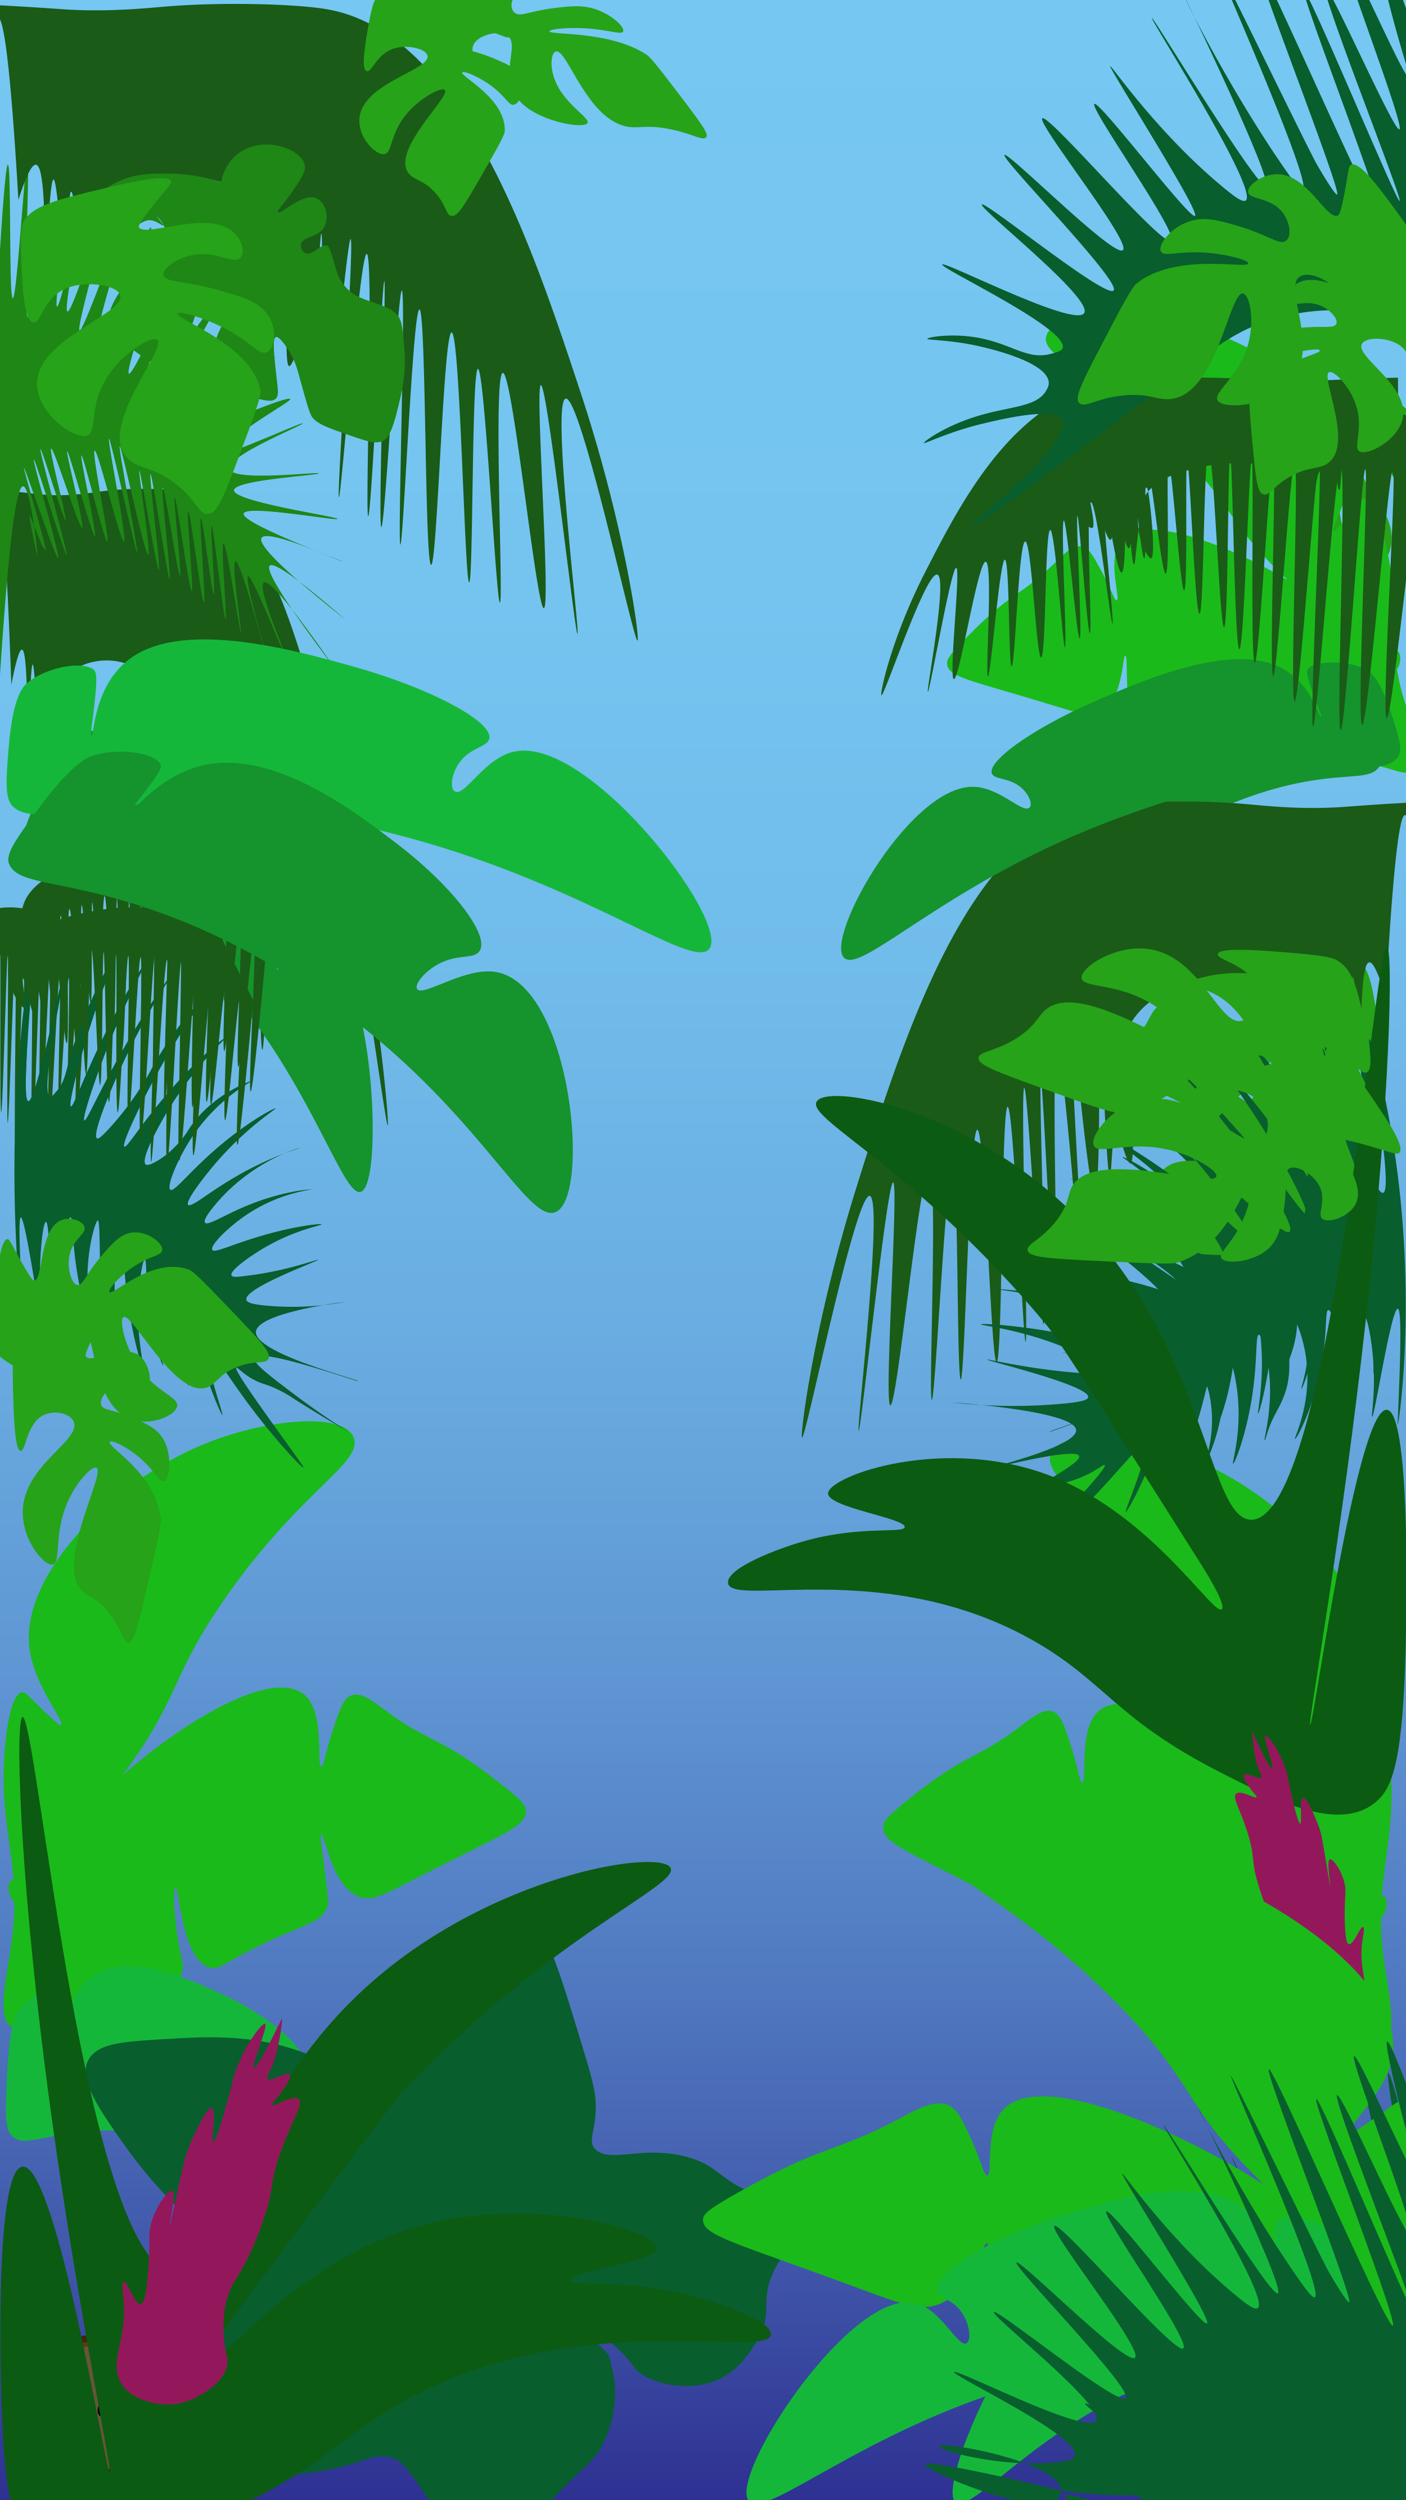<svg id="Layer_1" data-name="Layer 1" xmlns="http://www.w3.org/2000/svg" xmlns:xlink="http://www.w3.org/1999/xlink" width="1080" height="1920" viewBox="0 0 1080 1920"><defs><style>.cls-1{fill:url(#linear-gradient);}.cls-2{fill:#15932c;}.cls-3{fill:#085e2d;}.cls-4{fill:#1aba1a;}.cls-5{fill:#15b73b;}.cls-6{fill:#1a5b17;}.cls-7{fill:#1e8716;}.cls-8{fill:#26a319;}.cls-9{fill:#3d2612;}.cls-10{fill:#603813;}.cls-11{fill:#68543a;}.cls-12{fill:#020201;}.cls-13{fill:#0c5b12;}.cls-14{fill:#93185b;}</style><linearGradient id="linear-gradient" x1="544" y1="-8" x2="544" y2="1920" gradientUnits="userSpaceOnUse"><stop offset="0" stop-color="#76c7f2"/><stop offset="0.24" stop-color="#75c4f0"/><stop offset="0.4" stop-color="#70bbea"/><stop offset="0.54" stop-color="#69ace1"/><stop offset="0.67" stop-color="#5f96d3"/><stop offset="0.79" stop-color="#517ac1"/><stop offset="0.9" stop-color="#4158ab"/><stop offset="1" stop-color="#2e3192"/></linearGradient></defs><title>levelcomplete_baggrund</title><rect class="cls-1" x="-6" y="-8" width="1100" height="1928"/><path class="cls-2" d="M1042.34,519.55c-10-6.56-25.86-6.24-30.16-.42-1.14,1.55-1.51,3.52,2,17.79,3,12.35,5.31,19.12,4.69,19.42-1.26.6-5.56-29.73-25.87-40.24-27.61-14.29-73,14.15-97.06,29.24-33.08,20.72-58.27,46.77-53.88,55.45,2,4,9.29,2.5,15.41,10,4.56,5.61,6.57,13.88,4.11,15.76-4.22,3.22-16.24-16.35-30.24-16.37-35.42-.06-83.24,125.1-67.74,132.56,11.4,5.49,53.28-54.5,129.9-99.46,2.79-1.63,7.58-4.44,14.2-7.95,16.53-8.76,52.9-28.06,98.49-35.66,32.48-5.42,46.83-1.1,53.53-11.25,3.49-5.27,1.38-15-3-34.29C1050.23,525.27,1044.58,521,1042.34,519.55Z"/><path class="cls-3" d="M1055.07,865.5c-5.14-59.52-14.21-106.24-15.45-106-1.95.37,13.58,116.39,7.32,118s-31.22-111.47-32.54-111,24.58,104,16.27,108c-1.12.53-2.58-1.13-5.12-4-6.82-7.71-7.68-16.56-12-30-1.86-5.83-4.34-11.33-6.51-17-10.69-27.94-27.25-56.88-28.47-56-1,.75,10.17,22.58,22.78,61,7.88,24,15.78,53,13.82,54-1.7.91-9.22-20.33-26-53-16.39-31.86-31.83-55.59-32.53-55s13.45,24.22,29.28,62c11,26.35,21.33,55.81,19.52,57-1.64,1.08-11.59-22.2-32.53-57-20-33.29-37-55.37-37.42-55s17.93,25,37.42,64c11.94,23.87,27.2,58.88,23.59,62-.89.76-3-.28-10.46-8.36a232.57,232.57,0,0,1-30.21-40.64c-20.27-36.69-44.43-59.34-44.74-59s20.66,26.48,43.11,67c11.34,20.46,23.94,46.2,22,48-1.64,1.5-11.74-15-30.91-37-26.08-29.94-47.62-45.6-48-45s26.1,22.16,49.62,62c2.67,4.53,17.46,29.58,13.83,34-.31.37-1.73,1.8-9.18-2.5-14.15-8.2-22.54-21.23-23.36-22.5-17.85-27.56-49.53-37.18-49.62-37s29.76,13.91,51.25,49c8.29,13.55,15.46,30.47,13,33s-12.85-11.1-32.54-28c-25.94-22.26-47.65-32.73-48-32s23,14.2,48,43c8.32,9.58,21.37,26.13,19.53,29-1.4,2.18-10.6-4.78-22-12-36.08-22.94-62.72-28.64-62.63-29s32.6,7.82,60.19,37c2,2.11,13.87,14.8,12.21,18-1.47,2.83-12.35-3.89-26.85-10-30.41-12.83-53.64-13.27-53.68-13a117.76,117.76,0,0,1,53.68,21c11.34,8.08,23.33,19.67,22,23-1.26,3.06-13-2.9-35-9-27.12-7.51-47-8.91-47.18-8s20.71,3.46,45.55,18c9.17,5.37,23.85,15.28,22.78,19-.63,2.16-6.35,1.19-12.58.6-29.16-2.74-52.33-11.25-52.49-10.6-.26,1,55.7,19.93,54.49,29-.31,2.35-4.4,3.6-12.92,4.82a204.88,204.88,0,0,1-60.28-.82c0-.08,65.53,6.24,66.7,21,1.28,16.27-75.89,39-75.65,40s74.23-28.78,77.27-20c1.32,3.81-11,14-29.28,29-21.31,17.55-39.87,30-39.86,30s22.36-14.14,40.67-27a92,92,0,0,1,17.09-10c4.7-2,5.86-2,9.76-4,10.22-5.22,14.68-11.87,15.45-11,1.37,1.54-12.46,23-23.59,40-17.77,27.19-24.91,37.42-24.4,38,.66.75,14.07-14.69,27.66-33,26.38-35.57,37.19-60.12,40.67-58,4.59,2.8-9.93,48.58-9,49,.64.27,8.43-19.08,15.45-46,4.17-16,6.12-27.14,8.95-27,3.06.15,4.8,13.4,4.88,14,2.48,19.53-5.15,35.87-4.88,36s7.35-14.34,12.2-39c4.32-22,3.9-37,5.69-37s3.74,12.74,4.07,25c.55,20.16-3.72,34.85-3.25,35s5.4-14.18,8.13-35c3.65-27.78,1.65-46.81,3.26-47,1.41-.17,4.51,14.47,5.69,31,2.19,30.61-3.27,52.79-2.44,53s7.4-22.92,10.57-55c2.61-26.28,1.48-43.83,3.26-44s4.7,15.37,5.69,31c1.77,28-3.37,49.77-2.44,50,.39.1.94-5.68,3.79-14.76,2.45-7.78,4.6-11.66,6.78-20.24a79.9,79.9,0,0,0,1.63-8c0-.29.6-4,.82-8,.69-12.7-1-45.57.81-46,1.41-.33,7.92,18.1,8.95,42,1.32,30.93-7.29,53.71-6.51,54s9.42-22.06,13.83-54c3.74-27.11,2.17-44.82,4.06-45,2-.19,6.59,20.17,6.51,43-.1,28.5-7.36,48.67-6.51,49s8.28-19.14,13-46c4.59-26,3.82-42.92,5.69-43,2.09-.08,5,20.83,5.7,41,.75,22.23-1.4,37.9-.82,38,1.35.24,10.26-83.33,13.83-83,3.31.31-.44,89,0,89S1064.23,971.51,1055.07,865.5Z"/><path class="cls-4" d="M5.21,1329.6c.57-4.33,4-28.92,11.7-30,3.29-.47,5.47,3.63,17.56,15,7.7,7.25,11.55,10.88,12.54,10,2.77-2.46-20.37-30.29-24.25-58-7.94-56.91,63.19-127.29,130.42-156.13,49-21,111.82-26.84,118.72-6,6.46,19.49-43,41.19-101.16,126.11-41.3,60.33-31.33,71.29-76.91,133.11-33.23,45-81.89,98-81.94,98.08C60,1416,86.1,1391.35,86.3,1391.65c2.09,3.11-57,82.24-74.45,69.87-4.78-3.38-6.67-13.82-4.14-16.83,5.2-6.18,33.26,13.8,31.77,19-.92,3.25-14.26,4.11-17.55-2-7.42-13.77,35-65.13,71.9-98.08,44.58-39.78,118.86-86.24,142.12-60.05,13.5,15.19,7.05,53,10.87,53,2,0,3-10.42,9.2-29,4.94-14.78,7.51-22.23,12.54-25,7.85-4.37,17.5,3.59,27.59,11,36.26,26.64,40.86,18.69,89.45,57.05,15.8,12.47,18.26,15.64,18.39,20,.37,12.21-17.9,17.79-82.76,51-27.22,14-37,19.61-47.66,14-19.42-10.16-24.2-48.09-26.75-47-1.2.49.3,8.67,2.51,27,2,16.61,3,24.91,2.51,27-3.38,14.79-20,14.79-57.69,34-23,11.76-26.87,16.89-34.28,14-20.51-8-22.1-61.69-25.08-61-1.44.3-1.14,12.8,0,25,2.57,27.48,7.4,32.41,5,40-4.5,14.36-26.86,12.13-57.69,19-47.73,10.67-57.91,25-68.8,23.92a10.19,10.19,0,0,1-5.61-1.9c-10.43-7.82-1.65-41,1.68-68C17,1426.14-4.19,1399.75,5.21,1329.6Z"/><path class="cls-5" d="M14.71,1542.77c9.21-11.77,25.57-16.32,30.94-10,1.42,1.67,2.11,4.15.83,24-1.1,17.2-2.36,26.83-1.67,27,1.4.4.89-40.85,20.07-61,26.06-27.45,77.31-4.28,104.5,8,37.36,16.89,67.47,43.25,64.38,56-1.42,5.86-9.15,6.21-14.22,18-3.78,8.81-4.5,20.31-1.67,22,4.86,2.92,14-26.61,28.43-31,36.39-11.18,105.84,138.45,91.12,153.13-10.82,10.79-63.6-55-149.65-90.08-3.13-1.27-8.51-3.46-15.88-6-18.41-6.35-58.93-20.31-107-16-34.27,3.06-48.32,13.24-56.85,2-4.44-5.84-3.86-19.32-2.51-46C7.53,1552.77,12.65,1545.41,14.71,1542.77Z"/><path class="cls-6" d="M65.29,768.1c-5.33,93.8-7,111.13-7.52,111.09-1.45-.09,3.06-118,1.67-118.09s-6.12,99.16-7.52,99.08,2.32-109,.83-109.09-6.1,97.16-7.52,97.08,2-103,.84-103.09c-1.41-.08-7.62,142.2-9.2,142.12s2.86-148.06,1.67-148.12S31.81,891.27,30.18,891.2,32,739.12,31,739.08s-5.35,155.17-6.69,155.13,1.63-157.08,0-157.13S17.91,892.25,16.8,892.2s2.7-157.08,1.68-157.12S13.2,877.24,11.79,877.19s1.26-142.07,0-142.11S7.13,862.22,5.94,862.18s1-128.08,0-128.11S2.2,854.2.92,854.17.8,733.08.08,733.07s-2,113.1-3.34,113.1-1.82-115.1-2.51-115.1-.47,102.07-1.67,102.09-2.77-104.11-4.18-104.09-1.27,96.07-2.51,96.08-2.66-91.09-3.34-91.08.24,77-.84,77.07-3.27-75.1-4.18-75.06.43,65-.84,65-3.82-62.11-5-62,0,53-.84,53-2.63-48.07-3.34-48,.53,41.94-.84,42-4.2-39.12-5-39,1.41,33.84,0,34-4.84-30.17-5.86-30c-.74.11,2.26,22.66.84,23s-11-19.82-6.69-39c7.29-32.75,49.23-37.76,51.84-38,21.09-2.19,37.59,7.67,45.14,13"/><path class="cls-6" d="M8.71,525.88C6.54,464.78,3.08,385.72-.86,385.75c-5.34.05-8.21,145.47-10.94,145.32s-2-141.08-2-155.7c5.71.4,14.23,1.06,24.61,2.08,10,1,16.32,1.77,19.14,2.07,20.49,2.24,38.7-.91,47.16-2.07,26.38-3.64,61.05-2.19,75.87,2.07,62.83,18.07,95.51,180.68,118.24,293.76C292,777,299.09,863.87,297.83,864.27c-1.87.6-26.35-187.56-33.49-185.8-6.92,1.7,6.67,180.43,5.47,180.61s-14-191.36-17.09-191c-2.88.35,4.73,170.84,1.36,171.27S239.56,658.25,235,658.75s.38,176.35-1.37,176.46-7.12-179.7-10.25-179.58-2.14,164-4.1,164c-2.13,0-4.2-192-8.21-192s-6.68,178.6-9.56,178.53S199.19,610.05,196,610s-7.52,180.69-8.89,180.61,2.63-195,.69-195.14-7.85,181.76-9.57,181.65,2.45-188.86,1.36-188.92-6,180.69-7.51,180.61,2.72-201.11-.69-201.37-11.85,187-13,186.84,7.38-198,5.46-198.26c-1.49-.17-7.64,119.64-10.93,119.37s-1.68-123.49-2.74-123.52-2.9,111.09-4.78,111.07c-.7,0-.9-15.24-2.74-52.94-1.36-28.06-3.19-65.44-4.78-65.39-.7,0-1.13,7.27-1.37,11.41-1.73,30-4.11,97.32-1.36,97.58,3,.27,18.18-77-4.1-116.26-6-10.63-13.34-15.87-19.13-20-24.6-17.64-47.63-7.77-53.39-3.92a42.12,42.12,0,0,0-3.87,3A31.45,31.45,0,0,0,47.62,524a61.88,61.88,0,0,0-3.3,5.62s-.4.74-.75,1.44c-5.86,11.68-4.4,36.32-4.79,36.33-1.93.06-3.67-47.8-5.47-47.75-1.58.05-1.9,37.33-3.41,37.37-1.69.05-3.08-46.75-4.79-46.71-1.55,0-2.24,38.42-3.41,38.41-1.33,0-.42-49-4.79-49.83C14.75,498.46,11.78,509.93,8.71,525.88Z"/><path class="cls-7" d="M-.45,199.42c2.81-45.88,5.08-73.08,6.52-72.94,2.78.28.58,102.24,3.77,102.58s9.44-108.44,11.43-108.18-4.13,121.68.07,122.43c3.7.66,14.7-114.3,16-114s-9.66,107-5.39,108.16,22-106.78,23.74-106.2-15,103-11.9,104.21S68.87,134.59,69.75,135,47.52,237,51.81,239.18s35.45-101.43,37.28-100.4-31.32,113-28,115,41.84-109,44-107.59S72.35,251.63,76.25,254.28c3.56,2.42,37.05-81.48,39.72-79.56,2.48,1.78-24.2,75.17-21.09,77.43,2.39,1.73,20.1-40.09,22.69-38.23,3.25,2.33-21.67,70.68-18.6,73,4,3,54.49-111.57,55.71-110.59s-49.29,111.22-41.95,118.38c6.4,6.26,54.08-68.89,56.4-66.18s-41.78,71.16-37.85,76.21c4.3,5.53,63.42-68.63,65.52-65.7s-59.39,80.5-54.57,88.14c4.66,7.39,69.74-53.82,70-53.3s-60.43,53.09-58.08,58.37c.94,2.1,11.22-4.86,36.72-15.31,1.35-.55,31.32-12.78,32-10.45.42,1.46-11.17,7.46-31.46,21.49-13.54,9.37-28.35,19.62-27.63,21.87,1.46,4.64,68.44-26.18,68.83-24.77s-58,24.74-56.32,34.8c1.77,10.5,68.29,2.11,68.4,3.64s-64.89,5-64.94,13c-.05,8.86,79.75,20.17,79.63,22s-71.27-11.38-72.22-4c-1,7.78,76.2,36.12,76.07,36.75s-59.59-26.78-62.51-17.78c-3.32,10.21,67.4,64.23,67.26,64.54s-56.67-50.53-61-43.34c-4.6,7.65,51,79.33,50.89,79.45s-49.17-72.66-55.41-66.54c-4.79,4.68,17.09,54.38,16.28,54.93s-25.18-61.73-28.21-60,14.37,61.23,14,61.39-19.64-74.26-23.69-72.91c-3.39,1.13,5.06,54.76,4.2,54.94s-10.89-69-13.36-68.57c-2.25.36,2.95,58.24,1.59,58.42-1.52.19-9.28-72.25-10.75-72.06-1.24.16,3.15,52.14,1.63,52.35s-8.29-58.26-9.85-58,4.08,64.11,2.29,64.37-10.34-70.07-12-69.82,4.48,61,2.69,61.27c-2,.33-11.57-71.93-13-71.68s5.64,59.72,4,60-11.6-67.91-13.24-67.59,6.74,69.65,5.21,69.95S117,363.73,115.6,364s8.11,73.43,6.42,73.79-14-76.62-15-76.39,9.24,63.92,6.85,64.62c-2.77.82-20.51-83.79-21.89-83.33s14.57,81.34,13.39,81.73S85.15,336.54,83.72,337s14.23,78,11.57,79S75.18,345,72.69,346s11.83,69.47,9.78,70.19-18.45-67-19.91-66.46,12.26,61.23,10.32,62-20-65.77-21.27-65.22,13.62,57.75,11.45,58.78S41.38,343.49,39.29,344.5c-1.9.93,12.47,54.12,11,54.81s-18.06-55-19.25-54.43,21.47,81,20.18,81.6-24.14-74.22-25.29-73.65,20.57,74.82,18.74,75.76-25.55-69.86-26.3-69.43c-.22.13,1.49,6.27,4.31,16.41.61,2.17,1,3.75,1.11,3.93C33,412,35.45,421.82,34.84,422.16c-.18.09-.63-.58-1.5-1.85A21.74,21.74,0,0,1,32,418.06c-1.59-3.22-8.72-22.42-9.34-22.18s5.61,30.46,5.85,30.38c.85-.29-5.05-52.51-10.76-52.83-6.65-.37-13,69.73-18.53,156.93"/><path class="cls-4" d="M1066.5,1342c-.57-4.32-3.92-28.9-11.39-30-3.2-.47-5.32,3.63-17.08,15-7.5,7.25-11.25,10.88-12.2,10-2.7-2.47,19.81-30.27,23.58-58,7.74-56.86-61.47-127.18-126.89-156-47.63-21-108.78-26.81-115.5-6-6.28,19.47,41.86,41.15,98.42,126,40.19,60.28,30.48,71.24,74.84,133,32.32,45,79.67,98,79.71,98-46.78-45.69-72.2-70.29-72.39-70-2,3.11,55.45,82.17,72.43,69.82,4.65-3.38,6.49-13.81,4-16.82-5.06-6.17-32.36,13.78-30.91,19,.9,3.25,13.88,4.11,17.08-2,7.21-13.75-34-65.07-70-98-43.38-39.74-115.65-86.16-138.28-60-13.14,15.18-6.86,52.93-10.58,53-1.95,0-2.89-10.42-8.94-29-4.81-14.77-7.31-22.21-12.2-25-7.64-4.36-17,3.6-26.85,11-35.28,26.61-39.75,18.67-87,57-15.37,12.46-17.77,15.63-17.89,20-.36,12.2,17.41,17.78,80.52,51,26.48,13.94,36,19.59,46.37,14,18.9-10.15,23.54-48,26-47,1.17.49-.29,8.67-2.44,27-1.94,16.59-2.91,24.88-2.44,27,3.28,14.78,19.46,14.78,56.13,34,22.4,11.74,26.14,16.87,33.35,14,20-7.94,21.5-61.64,24.4-61,1.4.31,1.11,12.79,0,25-2.5,27.46-7.2,32.39-4.88,40,4.38,14.35,26.13,12.12,56.12,19,46.44,10.65,56.34,25,66.94,23.89a9.73,9.73,0,0,0,5.46-1.89c10.14-7.82,1.6-41-1.63-68C1055.07,1438.46,1075.63,1412.1,1066.5,1342Z"/><path class="cls-5" d="M1047.68,1715.5c-9-11.76-24.87-16.31-30.1-10-1.38,1.67-2.05,4.15-.81,24,1.07,17.18,2.29,26.8,1.62,27-1.35.4-.86-40.81-19.52-61-25.35-27.43-75.22-4.28-101.67,8-36.35,16.88-65.65,43.22-62.63,56,1.37,5.85,8.89,6.2,13.82,18,3.68,8.81,4.39,20.3,1.63,22-4.72,2.92-13.66-26.59-27.66-31-35.4-11.17-103,138.33-88.66,153,10.54,10.79,61.89-54.92,145.6-90,3.05-1.28,8.29-3.46,15.46-6,17.91-6.34,57.32-20.29,104.11-16,33.34,3.06,47,13.24,55.31,2,4.32-5.84,3.75-19.3,2.44-46C1054.66,1725.49,1049.69,1718.14,1047.68,1715.5Z"/><path class="cls-2" d="M58.79,564c12.52-5.94,28.94-1.69,31.54,6.76.69,2.24.43,4.83-7.81,22.15-7.13,15-11.7,23.05-11.15,23.58,1.12,1.07,15.37-36.48,39.92-45,33.36-11.51,71.44,35.64,91.64,60.65,27.76,34.37,45.59,73.6,38.23,83.59-3.37,4.56-10.48.93-19.28,9-6.57,6-11.32,16.07-9.37,19.06,3.35,5.12,22.19-16.89,36.77-13.53,36.9,8.49,46.34,179.3,27.79,185-13.64,4.23-37.91-82.21-103.19-157.94-2.38-2.75-6.47-7.48-12.23-13.54-14.38-15.15-46-48.49-91.05-69.18C38.52,660,22.18,662,18.48,647.47c-1.93-7.55,3.4-19.44,14.15-42.91C48.73,569.38,56,565.34,58.79,564Z"/><path class="cls-3" d="M1090,1676.75c-17.32-69.72-22.57-85.83-23.66-84.92s1.86,19.28,4.28,34.28c7.7,47.78,14.94,74.41,13.83,75.66-2.23,2.5-33.74-101.24-35.93-98.87-2.45,2.65,33.82,135.66,30.92,138.89-2.73,3-37.71-111.46-40-108.86-2.7,3,41.7,162.18,40.16,163.86s-49.32-163-51.37-160.82,44.07,170.69,41.2,173.86c-3.19,3.51-64.29-199.56-66.75-196.77-2.26,2.55,45.77,176.13,43.25,178.85-.76.82-6.85-13.19-9.57-19.88,0,0-.86-2.09-1.61-4-6.48-16.86-51.78-150.64-52.46-149.85s50.07,163.46,45.27,169.84c-1.15,1.53-5.15-6.35-8.65-13.48-30.07-61.29-54.63-132-54.41-132.3s46.65,137.71,43.17,142.85c-3.6,5.31-60.76-130-61.5-128.78S1002.56,1785,997,1796.08c-1.3,2.58-5.66-1.83-12-9.26-35.91-42.21-60.62-94.45-61.18-93.48-.81,1.38,48,110.32,45.65,114.84-2.27,4.37-52.17-89.88-54.25-85.81s44.81,98,41.55,104.85c-3.65,7.66-67.06-99.31-69.58-93.75-2.24,5,47,92.72,43.59,100.84-3.58,8.52-62.54-76.45-63.92-72.77s61.76,95.32,58.89,103.79-69.92-69.48-71-65.75c-1,3.49,58.32,70.09,55.27,82.81-3.25,13.55-76-40.11-76.58-36.73-.58,3.23,66.89,48.34,64.91,63.77-.42,3.29-3.87,4.21-6.33,4.75-28.78,6.31-67-7.9-66.61-11.5.52-4.63,64.83,11.7,65.36,33.77a11,11,0,0,1-1.42,6.06c-10.4,16.5-72.66-21.56-71.44-26,1.27-4.62,72.83,19.89,73.21,20,28.26,6.2,49.63,3.69,64.26,0,19.28-3.14,24.74-7.71,48.8-10,15.43-1.47,22-.43,24.4,0,15.85,2.83,20.65,9.47,32.54,10,6.57.3,16-1.24,27.65-10"/><path class="cls-3" d="M13,833.83c3.57-59.7,11.55-106.7,12.83-106.5,2,.31-10.61,116.84-4.13,118.26S50.59,733.16,52,733.59,29.7,838.4,38.35,842.11c1.16.5,2.62-1.21,5.14-4.14,6.79-7.92,7.42-16.8,11.43-30.38,1.74-5.89,4.13-11.46,6.2-17.2,10.18-28.27,26.36-57.7,27.64-56.86,1.09.72-9.81,22.89-21.65,61.7-7.4,24.26-14.69,53.44-12.65,54.43,1.78.86,8.89-20.61,25.22-53.79,15.92-32.36,31.11-56.55,31.84-56s-13.12,24.63-28.3,62.89c-10.59,26.69-20.31,56.47-18.42,57.6,1.72,1,11.27-22.55,31.79-58,19.63-33.89,36.47-56.49,36.86-56.13s-17.7,25.59-36.6,65.13C85.27,835.63,70.59,871.1,74.4,874.11c.92.74,3-.36,10.5-8.66a233,233,0,0,0,29.87-41.56c19.77-37.3,43.94-60.67,44.27-60.34s-20.47,27.1-42.37,68.3c-11.06,20.81-23.26,46.92-21.18,48.67,1.73,1.44,11.63-15.35,30.69-37.93,25.94-30.72,47.61-47,48-46.44S148,819.09,125,859.64c-2.62,4.62-17.09,30.11-13.23,34.43.33.36,1.83,1.75,9.35-2.78,14.31-8.62,22.55-21.9,23.36-23.2C162,840,194.3,829.44,194.39,829.61a139,139,0,0,0-51.24,50.54c-8.13,13.8-15,30.94-12.42,33.4s12.88-11.49,32.62-29c26-23,48-34.15,48.39-33.43S188.51,866,163.67,895.58c-8.26,9.83-21.2,26.76-19.22,29.59,1.5,2.14,10.75-5.1,22.22-12.66,36.41-24,63.62-30.51,63.51-30.86s-33.26,8.79-60.78,38.79c-2,2.18-13.82,15.22-12,18.37,1.59,2.78,12.57-4.25,27.29-10.8,30.88-13.73,54.73-14.85,54.78-14.59A123.24,123.24,0,0,0,184.91,936c-11.42,8.42-23.4,20.37-21.91,23.66,1.38,3,13.24-3.29,35.68-10,27.65-8.32,48.08-10.3,48.24-9.4s-21.18,4.07-46.28,19.36c-9.27,5.64-24.07,16-22.85,19.68.7,2.14,6.56,1,12.93.23,29.89-3.61,53.44-12.81,53.63-12.16.3,1-56.65,21.59-55.15,30.62.38,2.34,4.62,3.48,13.41,4.44a216.33,216.33,0,0,0,61.91-2.6c0-.08-67.15,8.18-67.92,23-.85,16.31,79.09,36.76,78.87,37.78s-77.1-26.6-80-17.73c-1.24,3.86,11.74,13.66,30.92,28.15,22.41,16.93,41.83,28.8,41.81,28.84s-23.38-13.49-42.56-25.81a94.58,94.58,0,0,0-17.83-9.5c-4.9-1.92-6.09-1.84-10.15-3.72-10.65-4.91-15.43-11.43-16.19-10.54-1.36,1.58,13.46,22.62,25.38,39.32,19,26.67,26.67,36.7,26.17,37.29-.66.77-14.88-14.28-29.37-32.2-28.13-34.8-39.94-59.05-43.45-56.82-4.63,2.94,11.59,48.31,10.6,48.76-.65.29-9.21-18.84-17.2-45.57-4.74-15.85-7.06-27-10-26.74-3.14.24-4.55,13.54-4.61,14.15-2,19.61,6.32,35.73,6,35.87s-8-14.13-13.66-38.66c-5.06-21.83-5.06-36.85-6.91-36.84s-3.47,12.85-3.46,25.13c0,20.18,4.83,34.75,4.35,34.91s-6-14-9.36-34.77c-4.55-27.68-3-46.78-4.7-46.92-1.45-.13-4.22,14.61-5,31.18-1.36,30.69,4.88,52.71,4,52.95s-8.26-22.72-12.45-54.71c-3.43-26.22-2.78-43.81-4.61-43.92s-4.39,15.51-5,31.18c-1,28,4.9,49.69,4,49.94-.4.11-1.13-5.65-4.32-14.65-2.74-7.71-5.07-11.53-7.55-20a77.89,77.89,0,0,1-1.9-8c-.06-.29-.73-4-1.07-8-1.07-12.68-.27-45.62-2.16-46-1.46-.28-7.62,18.34-8,42.28-.47,31,9,53.52,8.24,53.83s-10.32-21.79-15.76-53.61c-4.63-27-3.53-44.78-5.48-44.9S48.21,955.13,49,978c.92,28.52,9,48.48,8.09,48.83s-9-18.91-14.69-45.63c-5.47-25.91-5.16-42.83-7.09-42.85-2.15,0-4.55,21-4.67,41.18-.14,22.26,2.53,37.87,1.93,38-1.38.28-12.94-83.06-16.6-82.62-3.39.41,3,89,2.56,89S6.66,940.15,13,833.83Z"/><path class="cls-8" d="M49.18,1011.34c10.61-4.07,29.39-11.27,31.77-6,.92,2-1.21,4.52-8.36,19-7.27,14.75-7,16.2-6.68,17,3.26,7.24,29.66-11.69,42.63,1,6.58,6.44,8.23,19.56,5,23-3.52,3.8-11-6-21.74-3-8,2.21-15.27,10.81-14.21,16s9.79,3.69,25.92,11c10.15,4.61,18,8.15,22.57,17,6.21,11.91,4.44,29.14,0,31-3.68,1.56-7-8.32-20.06-19-9.59-7.87-20.58-13-21.74-11-2.18,3.77,35.23,23.62,39.29,59,.5,4.37-3,19.65-10,50-7.79,33.67-10.64,44.86-15,45s-5.13-11-15.88-24c-9.68-11.69-15.84-10.71-20.9-17-18-22.37,19-88.26,12.54-93.08-3-2.18-13.82,8.65-20.91,23-12.67,25.72-6.31,48.76-12.54,51-6.43,2.37-24-18.33-23.4-41,.85-35,44.22-53.67,39.29-68.06-2.45-7.14-15.63-9.82-24.25-5-12.26,6.87-12.74,27.57-16.72,27-4.61-.63-5.33-28.73-5.85-49-.62-24.11.68-27.77,1.67-30C16.54,1024.05,27.49,1019.66,49.18,1011.34Z"/><path class="cls-8" d="M-3.58,988.51c1.51-13.21,4.19-36.6,9.19-36.9,1.92-.12,2.88,3.26,10.72,17.24,8,14.21,9.16,14.61,9.93,14.56,6.87-.4,4-37.07,19.16-45.61,7.69-4.32,18.29-.44,19.51,4.52,1.35,5.44-9.25,9.34-11.64,22.18-1.79,9.59,1.55,21.16,5.93,22.26s7-9,19.48-23.23c7.86-9,13.89-15.87,22.57-17,11.65-1.57,23.87,7.78,23.37,13.39-.41,4.64-9.31,4-23,13.46C91.59,980.3,83,989.94,84,992.07c1.91,4,33-27.85,61.46-16.94,3.51,1.34,13.52,11.72,33.38,32.43,22,23,29.21,30.85,27.44,35.69s-10.53.78-25,6.79c-13,5.4-14.91,12.47-21.84,15.22-24.62,9.76-58.29-58.65-64.72-53.72-2.92,2.24.54,18.65,8.32,32.51,13.9,24.78,34,27.86,33.05,35.57-1,8-24.16,18-41,7.56-26-16-21.35-70.92-34.32-71.8-6.44-.44-14.15,12.64-14.23,24-.12,16.21,15.27,25.66,13.14,29.72-2.47,4.71-23.95-6.65-39.48-14.85-18.43-9.75-20.63-12.73-21.9-14.77C-8.09,1029.24-6.67,1015.52-3.58,988.51Z"/><path class="cls-8" d="M1063.09,301.7c-7.62-5.08-21.11-14.07-23.59-10.66-1,1.31.36,3.56,4,15.64,3.73,12.28,3.38,13.31,3,13.84-3.41,4.69-21.27-14.44-32.8-7.64-5.85,3.44-8.75,12.77-6.72,16,2.22,3.48,9.19-2.22,17,2.06,5.86,3.2,10.36,11,8.89,14.58s-8,.79-21.23,3c-8.36,1.4-14.78,2.47-19.42,8.09-6.25,7.55-7,20.58-3.88,22.84,2.63,1.87,6.43-4.74,17.75-10.05,8.33-3.91,17.39-5.55,18-3.84,1.2,3.21-30,10.47-37.48,35.75-.93,3.13-.16,15.07,1.43,38.82,1.77,26.32,2.55,35.11,5.91,36.11s5.31-7.11,15.17-14.56c8.88-6.71,13.48-4.78,18.14-8.42,16.57-12.93-3.56-68.72,2-71,2.53-1,9.51,9.08,13.14,21.05,6.5,21.43-1.25,37.14,3.24,40s20.65-8.79,23.06-25.61c3.72-26-27.19-48.2-21.61-57.83,2.77-4.78,13.21-4.16,19.2,1.08,8.54,7.47,6.33,22.8,9.44,23.18,3.62.44,7.68-20.1,10.61-35,3.48-17.63,3-20.58,2.47-22.43C1086.51,317.47,1078.67,312.09,1063.09,301.7Z"/><path class="cls-4" d="M1061.06,406.1c-1.06-3.44-7.2-23-13.91-22.88-2.88.06-4.22,3.7-13.09,14.63-5.65,7-8.48,10.45-9.44,9.87-2.69-1.64,13.51-27.48,13.23-50.63-.58-47.49-70.61-95.18-131.91-109.54-44.64-10.46-99.22-6.66-102.43,11.27-3,16.76,42.18,27.72,103,89,43.19,43.57,36.07,53.87,83.12,98.06,34.29,32.21,82.83,68.78,82.87,68.81-47.1-30.74-72.66-47.25-72.79-47-1.39,2.83,59.46,59.3,72.8,46.84,3.66-3.41,3.92-12.18,1.36-14.29-5.25-4.33-26.68,15.78-24.73,19.83,1.21,2.53,12.74,1.41,14.77-4,4.56-12.24-38.38-48.34-74.28-70.18-43.33-26.36-113-54.13-129.48-29.61-9.59,14.23.84,44.15-2.42,44.73-1.72.31-3.9-8.09-11.64-22.41-6.15-11.38-9.32-17.1-14-18.69-7.29-2.49-14.52,5.32-22.2,12.73-27.59,26.66-32.56,20.8-69.19,58.7-11.91,12.32-13.61,15.24-13.15,18.82,1.27,10,17.63,12.07,77.48,30.35,25.12,7.67,34.19,11,42.62,4.93,15.32-10.93,14.49-42.5,16.81-42,1.09.23.86,7.11,1.36,22.37.44,13.81.66,20.71,1.35,22.38,4.81,11.6,19.05,9.33,53.81,19.88,21.24,6.45,25.19,10.11,31.16,6.76,16.53-9.27,10.92-53.31,13.56-53.19,1.27.05,2.63,10.28,3.24,20.4,1.37,22.75-2.13,27.44.9,33.32,5.72,11.1,24.57,6.23,51.86,7.65,42.25,2.19,52.82,12.51,62,10.13a9.12,9.12,0,0,0,4.56-2.31c7.92-7.8-3.9-33.65-10.26-55.26C1063.53,486.42,1078.2,462,1061.06,406.1Z"/><path class="cls-8" d="M1058.45,785.17c2,13.09,5.5,36.28,1,38.45-1.74.83-3.49-2-14.31-12.31-11-10.47-12.2-10.4-12.9-10.07-6.24,3,5.8,36.67-6,50.47-6,7-16.77,7.31-19.17,3.07-2.63-4.65,6.15-12.34,5.08-25.42-.8-9.77-6.85-19.49-11.18-18.88s-4.16,11.16-12,29.38c-5,11.46-8.76,20.28-16.48,24.65-10.36,5.87-24,1.61-25-3.9-.81-4.56,7.57-7.3,17.78-21.42,7.51-10.38,13-22.78,11.54-24.41-2.78-3.06-23.36,38.84-52.42,39.21-3.59,0-15.48-6-39.12-18.18-26.2-13.47-34.87-18.25-34.47-23.51s9.52-4.71,21.31-15.84c10.6-10,10.57-17.44,16.27-22.66,20.23-18.53,68.83,33.66,73.51,26.56,2.12-3.22-5.28-17.48-16-27.69-19.19-18.26-38.54-13.61-39.63-21.29-1.12-7.93,17.71-26.13,36-22.63,28.14,5.41,37.87,59.22,50.07,55.17,6.06-2,9.84-17.32,7-28.14-4-15.42-20.67-18.59-19.75-23.23,1.08-5.4,23.82-2.72,40.26-.79,19.52,2.29,22.31,4.29,24,5.75C1052.19,744.84,1054.39,758.38,1058.45,785.17Z"/><path class="cls-8" d="M1054.11,843.09c5.43,11.53,15,31.95,11.34,35.86-1.42,1.5-3.83-.46-16.83-5.73-13.21-5.37-14.32-4.81-14.89-4.21-5.08,5.36,15.41,32.19,8,50-3.75,9.06-13.82,13.77-17.24,10.75-3.74-3.3,2.45-14.15-2.11-26-3.41-8.88-11.75-15.56-15.66-13.21s-.9,12.22-3.38,32.63c-1.56,12.84-2.76,22.71-8.84,30-8.18,9.78-22.23,11.38-24.64,6.59-2-4,5.15-10,11-27.49,4.26-12.87,6.09-26.82,4.24-27.75-3.44-1.74-11.47,46.2-38.76,58.47-3.37,1.52-16.23.67-41.82-1.1-28.35-1.95-37.82-2.9-38.88-8s7.7-8.34,15.79-23.67c7.29-13.79,5.24-20.78,9.19-28,14-25.76,74,3.5,76.51-5.11,1.13-3.91-9.72-14.32-22.6-19.54-23-9.35-40,3-43.13-3.82-3.21-7,9.6-31.9,27.75-36.07,28-6.45,51.76,40.29,62.17,31.47,5.17-4.38,4.57-20.36-1-29.4-8-12.88-24.53-9.05-24.92-13.81-.45-5.52,21.72-12.33,37.74-17.25,19-5.85,22.19-5.11,24.19-4.43C1037.26,807.64,1043,819.51,1054.11,843.09Z"/><ellipse class="cls-9" cx="72.5" cy="1849.5" rx="55.5" ry="56.5"/><ellipse class="cls-10" cx="73.25" cy="1847.64" rx="49.85" ry="49.56"/><ellipse class="cls-11" cx="72.64" cy="1849.45" rx="48.03" ry="47.75"/><path d="M49.42,1847.89a9.84,9.84,0,0,0-.08-1,1.14,1.14,0,0,0-.14-.48.68.68,0,0,0-.24-.2l-.44-.26a.3.3,0,0,1-.16-.28.27.27,0,0,1,.06-.16,1.84,1.84,0,0,1,.32-.26,9,9,0,0,1,.82-.46l1.55-.78a1.07,1.07,0,0,1,.27-.09,2,2,0,0,1,.5,0,5.21,5.21,0,0,1,2.34.44,1.57,1.57,0,0,1,.86,1.54,5,5,0,0,1-.08.94,1.89,1.89,0,0,1-.36.74,4.26,4.26,0,0,1-.78.71,13.29,13.29,0,0,1-1.34.83,4.67,4.67,0,0,1,.94.46,7.12,7.12,0,0,1,1,.81,5.71,5.71,0,0,1,.85,1,2.06,2.06,0,0,1,.35,1.1,1.93,1.93,0,0,1-.38,1.14,4.5,4.5,0,0,1-1,1,7.07,7.07,0,0,1-1.26.74c-.47.21-.9.39-1.31.53a8.76,8.76,0,0,1-1.06.33,2.83,2.83,0,0,1-.58.11,5.58,5.58,0,0,1-1.26-.09c-.21-.06-.31-.16-.31-.32a.51.51,0,0,1,.22-.36.73.73,0,0,0,.25-.46,6.22,6.22,0,0,0,.13-.85c0-.38.08-.8.12-1.28s.08-1,.1-1.51,0-1,0-1.56C49.44,1849,49.43,1848.34,49.42,1847.89Zm1.1,6.14a3.93,3.93,0,0,0,0,.5.34.34,0,0,0,.12.21.49.49,0,0,0,.19,0,4.63,4.63,0,0,0,.94-.12,4.32,4.32,0,0,0,1.1-.37,3.31,3.31,0,0,0,.91-.64,1.33,1.33,0,0,0,.38-1,1.36,1.36,0,0,0-.28-.78,4.53,4.53,0,0,0-.69-.8,5.57,5.57,0,0,0-.9-.7,4.72,4.72,0,0,0-.92-.47,2,2,0,0,0-.37.16,1.45,1.45,0,0,0-.29.21,1.48,1.48,0,0,0-.2.75c0,.39-.05,1.07-.05,2C50.51,1853.5,50.52,1853.8,50.52,1854Zm.44-5.15a.44.44,0,0,0,.28.1,1.17,1.17,0,0,0,.62-.29,4.56,4.56,0,0,0,.77-.71,5.26,5.26,0,0,0,.67-.9,1.66,1.66,0,0,0,.29-.87,1.26,1.26,0,0,0-.13-.55,1.42,1.42,0,0,0-.4-.49,2.37,2.37,0,0,0-.63-.36,2.21,2.21,0,0,0-.84-.14,1.09,1.09,0,0,0-.61.16.67.67,0,0,0-.26.62v3.22Z"/><path d="M61.28,1853.12a1.67,1.67,0,0,0-.68.71l-1,1.79a1.06,1.06,0,0,0-.13.39c0,.14-.12.2-.31.2a3,3,0,0,1-.93-.12c-.23-.08-.35-.2-.35-.35a.59.59,0,0,1,.21-.39c.13-.14.29-.32.47-.55s.53-.69.83-1.13.6-.9.91-1.38.6-1,.89-1.45.54-.93.76-1.34.4-.78.54-1.08a2,2,0,0,0,.21-.65,1.92,1.92,0,0,0-.71-1.11L60.27,1845a2.45,2.45,0,0,0-.5-.43.33.33,0,0,1-.2-.29s0-.12.15-.19a3.76,3.76,0,0,1,.36-.23,3.3,3.3,0,0,1,.43-.19.91.91,0,0,1,.36-.08,2.83,2.83,0,0,1,.45,0,.58.58,0,0,1,.28.09.55.55,0,0,1,.19.21c.05.1.1.23.17.39a2.17,2.17,0,0,0,.26.42c.15.19.29.38.45.57,1.11,1.34,2.08,2.47,2.89,3.39s1.55,1.72,2.22,2.42,1.31,1.32,1.93,1.88,1.28,1.16,2,1.81a1.21,1.21,0,0,0,.39.24l.32.1a.57.57,0,0,1,.22.12.3.3,0,0,1,.08.25.41.41,0,0,1-.11.24,2.61,2.61,0,0,1-.28.31,2.5,2.5,0,0,1-.33.26.67.67,0,0,1-.29.1H71.1a.23.23,0,0,1-.23-.15,1,1,0,0,0-.16-.26,32.36,32.36,0,0,0-2.77-3H62.46A2.78,2.78,0,0,0,61.28,1853.12Zm1-2.25c-.17.32-.29.52-.35.62a.56.56,0,0,0-.08.25.21.21,0,0,0,0,.13.51.51,0,0,0,.26.07l.62,0h2.5l.87,0a4.14,4.14,0,0,0,.5,0,1.21,1.21,0,0,0,.24-.07l-3.24-3.29Z"/><path d="M75.35,1848.67a6.83,6.83,0,0,1,.9-1.9,5.2,5.2,0,0,1,1.27-1.29,6.66,6.66,0,0,1,1.48-.8,7.45,7.45,0,0,1,1.49-.42,9.49,9.49,0,0,1,1.32-.11,2.33,2.33,0,0,1,1.34.33c.32.22.48.43.48.64a.62.62,0,0,1-.13.3,1.83,1.83,0,0,1-.3.33,1.39,1.39,0,0,1-.37.28.67.67,0,0,1-.32.12.33.33,0,0,1-.24-.15c-.07-.09-.16-.2-.27-.32a2.07,2.07,0,0,0-.38-.32,1.08,1.08,0,0,0-.56-.14,4,4,0,0,0-1.72.34,4.39,4.39,0,0,0-1.26.86,4.46,4.46,0,0,0-.86,1.18,8.19,8.19,0,0,0-.52,1.3,8.77,8.77,0,0,0-.26,1.18,6.48,6.48,0,0,0-.07.85,4.26,4.26,0,0,0,.26,1.35,5.56,5.56,0,0,0,.73,1.41,4.45,4.45,0,0,0,1.15,1.1,2.67,2.67,0,0,0,1.48.44,3.46,3.46,0,0,0,1.35-.26,6.06,6.06,0,0,0,1.08-.57l.79-.58a1,1,0,0,1,.52-.26.43.43,0,0,1,.32.13.45.45,0,0,1,.11.31.61.61,0,0,1-.13.27,3.2,3.2,0,0,1-.37.44,6.7,6.7,0,0,1-.54.51,3.54,3.54,0,0,1-.65.44,3.46,3.46,0,0,1-.56.24,7,7,0,0,1-.76.19c-.28.06-.57.1-.87.14s-.59,0-.87,0a4.57,4.57,0,0,1-1.34-.25,4.1,4.1,0,0,1-1.45-.83,4.71,4.71,0,0,1-1.15-1.54,5.43,5.43,0,0,1-.46-2.38A8.84,8.84,0,0,1,75.35,1848.67Z"/><path d="M88.93,1856a1,1,0,0,1-.25.17,1.39,1.39,0,0,1-.28.12l-.21,0a.78.78,0,0,1-.31-.13.42.42,0,0,1-.2-.36c0-.18,0-.44,0-.79s0-.73.06-1.17,0-.9,0-1.39,0-1,0-1.46c0-.72,0-1.43,0-2.14s0-1.42-.07-2.12a5.1,5.1,0,0,0-.09-.82,3.7,3.7,0,0,0-.15-.49l-.12-.3a.47.47,0,0,1,0-.22.55.55,0,0,1,.13-.28,3.47,3.47,0,0,1,.3-.37,2.15,2.15,0,0,1,.35-.33.61.61,0,0,1,.27-.15.92.92,0,0,1,.36.12,1.13,1.13,0,0,1,.3.17,1.78,1.78,0,0,1,.14.21l.18.36c.06.13.12.25.16.36a.81.81,0,0,1,.06.22.79.79,0,0,1-.13.36,1.16,1.16,0,0,0-.16.57c0,.53-.05,1-.07,1.38s0,.73-.06,1,0,.54,0,.74,0,.4,0,.58a1.31,1.31,0,0,0,0,.33.17.17,0,0,0,.16.1c.07,0,.26-.15.57-.44s.68-.66,1.1-1.09.89-.91,1.38-1.42l1.37-1.42,1.11-1.09c.31-.29.5-.44.57-.44a.78.78,0,0,1,.34.14l.42.33.36.36c.11.12.16.2.16.24s0,.13-.15.17a1.84,1.84,0,0,1-.34.14l-.41.14a1,1,0,0,0-.36.21c-.37.31-.79.69-1.24,1.14l-1.36,1.31q-.66.64-1.26,1.17a5.26,5.26,0,0,1-1,.73v0a1.89,1.89,0,0,1,.75.35c.28.21.6.46.94.76l1.07,1c.38.36.76.69,1.14,1a11.72,11.72,0,0,0,1.11.8,3.2,3.2,0,0,0,1,.42.73.73,0,0,1,.38.14.46.46,0,0,1,.09.31c0,.07-.07.16-.22.26a4.35,4.35,0,0,1-.53.29,5.24,5.24,0,0,1-.58.22,1.56,1.56,0,0,1-.4.09A.56.56,0,0,1,95,1856q-.23-.18-.51-.45l-.65-.64-.78-.75-1.63-1.52c-.41-.38-.74-.68-1-.88a2.94,2.94,0,0,0-.54-.4.62.62,0,0,0-.32-.1l-.33,0-.21,0,0,1.47c0,.5,0,1,0,1.46v1.5A.31.31,0,0,1,88.93,1856Z"/><ellipse class="cls-9" cx="190" cy="1849.5" rx="56" ry="56.5"/><ellipse class="cls-10" cx="190.75" cy="1848.08" rx="50.3" ry="49.16"/><ellipse class="cls-11" cx="190.14" cy="1849.88" rx="48.46" ry="47.37"/><path class="cls-12" d="M150.63,1855.12a.26.26,0,0,1,.2-.1,1.67,1.67,0,0,1,.69.2,2.2,2.2,0,0,0,1,.19,1.16,1.16,0,0,0,.91-.38,1.22,1.22,0,0,0,.34-.82,3,3,0,0,0-.2-1,10.91,10.91,0,0,0-.49-1.17c-.19-.42-.41-.84-.63-1.29s-.45-.87-.64-1.28a11.84,11.84,0,0,1-.49-1.17,2.94,2.94,0,0,1-.2-.94,2.69,2.69,0,0,1,.28-1,7.17,7.17,0,0,1,.75-1.29,5.33,5.33,0,0,1,1.09-1.13,2,2,0,0,1,1.28-.48l.43,0a3.33,3.33,0,0,1,.55.1,2.67,2.67,0,0,1,.48.18c.14.08.21.17.21.28,0,.27,0,.45-.16.53a1.45,1.45,0,0,1-.74.14,2.92,2.92,0,0,0-2,.62,1.93,1.93,0,0,0-.6,1.44,3.36,3.36,0,0,0,.35,1.33l.78,1.74a20.09,20.09,0,0,1,.78,1.91,5.53,5.53,0,0,1,.36,1.89,5.62,5.62,0,0,1-.1.67,4,4,0,0,1-.39,1.05,3.66,3.66,0,0,1-.75,1,1.76,1.76,0,0,1-1.22.43,2.4,2.4,0,0,1-.48-.06,3.43,3.43,0,0,1-.57-.17,4.14,4.14,0,0,1-.51-.21.67.67,0,0,1-.26-.21c0-.13-.07-.25-.1-.36a1.53,1.53,0,0,1,0-.38A.43.43,0,0,1,150.63,1855.12Z"/><path class="cls-12" d="M165,1850s0,.1-.12.19a2.46,2.46,0,0,1-.28.28l-.32.24a.48.48,0,0,1-.26.1c-.63.06-1.21.09-1.74.1s-1,0-1.43,0a5.81,5.81,0,0,0,1,3.68,3.76,3.76,0,0,0,3.13,1.23,1.59,1.59,0,0,1,.61.08.35.35,0,0,1,.16.35c0,.11-.1.21-.31.32a2.6,2.6,0,0,1-1.11.17,6.93,6.93,0,0,1-2-.26,4.57,4.57,0,0,1-1.4-.68,3.28,3.28,0,0,1-.88-1,5.1,5.1,0,0,1-.5-1.18,6,6,0,0,1-.2-1.26c0-.42,0-.82,0-1.2a12.64,12.64,0,0,1,.39-3.41,6.9,6.9,0,0,1,1-2.23,3.64,3.64,0,0,1,1.45-1.2,4.21,4.21,0,0,1,1.7-.35,3.53,3.53,0,0,1,1.19.13.48.48,0,0,1,.31.48q0,.45-.39.45h-1.23a2.31,2.31,0,0,0-1,.2,2.1,2.1,0,0,0-.86.76,5.19,5.19,0,0,0-.66,1.54,11.81,11.81,0,0,0-.35,2.51,1.4,1.4,0,0,1,.4-.23,1.27,1.27,0,0,1,.54-.1h2.81C164.82,1849.74,165,1849.83,165,1850Z"/><path class="cls-12" d="M168.25,1846.08l-.4,0a.42.42,0,0,1-.38-.26,1.2,1.2,0,0,1-.12-.52.6.6,0,0,1,.22-.39.58.58,0,0,1,.4-.22l.55,0,.76,0,1.07.06q.63,0,1.5,0c.77,0,1.53,0,2.3-.08s1.53-.08,2.29-.08c.21,0,.31.09.31.28a.42.42,0,0,1-.09.22,1.84,1.84,0,0,1-.23.27,1.42,1.42,0,0,1-.3.25.76.76,0,0,1-.31.12,7,7,0,0,1-.72.06l-.83,0c-.28,0-.55,0-.81,0h-.67c-.07.4-.13.83-.18,1.3s-.09,1-.12,1.6-.06,1.27-.08,2,0,1.61,0,2.57a2.37,2.37,0,0,0,.09.65,1.52,1.52,0,0,0,.28.57,1.41,1.41,0,0,0,.55.42,2.34,2.34,0,0,0,.9.16l.36,0,.33,0a.16.16,0,0,1,.17.15,1,1,0,0,1,0,.28.58.58,0,0,1-.19.46,2.55,2.55,0,0,1-.64.31,2.33,2.33,0,0,1-.72.14,2.59,2.59,0,0,1-1.11-.22,2.84,2.84,0,0,1-.85-.58,2.67,2.67,0,0,1-.54-.78,1.85,1.85,0,0,1-.19-.78,4.17,4.17,0,0,1,.05-.53c0-.22.07-.5.11-.86s.07-.79.1-1.3,0-1.14,0-1.86,0-1.21,0-1.79,0-1.18-.12-1.8h-2.38Z"/><path class="cls-12" d="M178.68,1846.08l-.4,0a.41.41,0,0,1-.38-.26,1.2,1.2,0,0,1-.12-.52.6.6,0,0,1,.22-.39.58.58,0,0,1,.4-.22l.54,0,.77,0,1.07.06q.63,0,1.5,0c.76,0,1.53,0,2.3-.08s1.52-.08,2.29-.08c.21,0,.31.09.31.28a.42.42,0,0,1-.09.22,1.84,1.84,0,0,1-.23.27,1.42,1.42,0,0,1-.3.25.75.75,0,0,1-.32.12,6.73,6.73,0,0,1-.72.06l-.82,0c-.28,0-.55,0-.81,0h-.67c-.07.4-.13.83-.18,1.3s-.09,1-.12,1.6-.07,1.27-.09,2,0,1.61,0,2.57a2.37,2.37,0,0,0,.09.65,1.52,1.52,0,0,0,.28.57,1.41,1.41,0,0,0,.55.42,2.34,2.34,0,0,0,.9.16l.36,0,.32,0a.17.17,0,0,1,.18.15,1.41,1.41,0,0,1,0,.28.57.57,0,0,1-.18.46,2.55,2.55,0,0,1-.64.31,2.33,2.33,0,0,1-.72.14,2.67,2.67,0,0,1-1.12-.22,2.93,2.93,0,0,1-.84-.58,2.49,2.49,0,0,1-.54-.78,1.85,1.85,0,0,1-.19-.78,4.17,4.17,0,0,1,.05-.53c0-.22.07-.5.11-.86s.07-.79.1-1.3.05-1.14.05-1.86,0-1.21,0-1.79,0-1.18-.12-1.8h-2.38Z"/><path class="cls-12" d="M190.61,1848.28c0-.41,0-.79,0-1.15,0-.19,0-.34,0-.47a.61.61,0,0,0-.14-.34,1.46,1.46,0,0,1-.29-.4.82.82,0,0,1-.07-.33.61.61,0,0,1,.19-.35,3,3,0,0,1,.44-.43,3.61,3.61,0,0,1,.51-.36.91.91,0,0,1,.4-.15,1.06,1.06,0,0,1,.52.17q.3.18.3.3a1.31,1.31,0,0,1-.1.5,2.07,2.07,0,0,0-.11.6c-.06.6-.1,1.6-.14,3s0,3.33,0,5.78a5.59,5.59,0,0,1-.15,1.62.54.54,0,0,1-.52.39.58.58,0,0,1-.26-.05.49.49,0,0,1-.2-.25,2.71,2.71,0,0,1-.13-.62,10.39,10.39,0,0,1-.07-1.16c0-.5,0-1.13,0-1.88s0-1.67,0-2.74C190.64,1849.25,190.63,1848.68,190.61,1848.28Z"/><path class="cls-12" d="M198,1848c0-.25,0-.5,0-.76a1.49,1.49,0,0,0-.28-1,1.64,1.64,0,0,0-.63-.44l-.63-.23a.38.38,0,0,1-.28-.37c0-.1.08-.2.23-.31l.75-.59a1.26,1.26,0,0,1,.28-.18.6.6,0,0,1,.22,0,.4.4,0,0,1,.24.07,1.35,1.35,0,0,1,.28.27q1.22,1.41,2.49,2.82c.84.93,1.63,1.79,2.36,2.57s1.37,1.43,1.9,2,.9.9,1.1,1.06q.16-1,.24-2c0-.64.07-1.29.07-1.95s0-1-.06-1.39-.09-.73-.13-1-.08-.49-.12-.65a1.69,1.69,0,0,1-.06-.39.39.39,0,0,1,.17-.29,1.28,1.28,0,0,1,.39-.18,3.43,3.43,0,0,1,.48-.08l.46,0a.41.41,0,0,1,.39.18.71.71,0,0,1,.11.39,3.76,3.76,0,0,1-.11.68c-.07.31-.14.73-.23,1.26s-.16,1.19-.23,2-.1,1.75-.1,2.86c0,.34,0,.71,0,1.09s0,.8,0,1.24a.68.68,0,0,1-.19.43,2.44,2.44,0,0,1-.42.43,4.07,4.07,0,0,1-.47.33.81.81,0,0,1-.32.13c-.07,0-.12-.07-.17-.22l-.18-.57a6.73,6.73,0,0,0-.3-.78,3.57,3.57,0,0,0-.58-.85c-.54-.63-1.1-1.25-1.68-1.85s-1.11-1.17-1.62-1.69l-1.38-1.4q-.62-.61-.93-1c0,.57-.07,1.16-.1,1.77s-.05,1.19-.05,1.76,0,1.1,0,1.6,0,.91,0,1.25,0,.61,0,.91,0,.54,0,.7a.84.84,0,0,1-.08.34.42.42,0,0,1-.3.24l-.76.18a2.18,2.18,0,0,1-.49.06c-.26,0-.4-.09-.4-.29a.56.56,0,0,1,.11-.31q.1-.15.24-.39a2.89,2.89,0,0,0,.26-.62,4.57,4.57,0,0,0,.17-1l.25-5Z"/><path class="cls-12" d="M220,1852.07a1.39,1.39,0,0,1,.61-.08.4.4,0,0,1,.2,0c.06,0,.11.1.14.21a2.14,2.14,0,0,1,.06.53c0,.24,0,.58,0,1a18.78,18.78,0,0,0,.1,2.21,14.14,14.14,0,0,1,.09,1.44.63.63,0,0,1-.11.41.71.71,0,0,1-.49.12.33.33,0,0,1-.21-.06.62.62,0,0,1-.17-.24,2.1,2.1,0,0,1-.16-.5c0-.21-.1-.5-.15-.85a.58.58,0,0,0-.63-.53l-.3,0-.51.08-.63.08a4.59,4.59,0,0,1-.62,0,4.67,4.67,0,0,1-2.37-.53,4.42,4.42,0,0,1-1.47-1.29,4.79,4.79,0,0,1-.76-1.6,5.76,5.76,0,0,1-.22-1.47,7.91,7.91,0,0,1,.4-2.49,6,6,0,0,1,1.24-2.18,6.33,6.33,0,0,1,2.13-1.56,7.31,7.31,0,0,1,3.09-.6,5.05,5.05,0,0,1,1.82.26.85.85,0,0,1,.62.8.5.5,0,0,1-.12.3,1.25,1.25,0,0,1-.3.26,1.86,1.86,0,0,1-.33.19.89.89,0,0,1-.27.07.44.44,0,0,1-.3-.13c-.11-.08-.31-.25-.62-.53a1,1,0,0,0-.4-.23,1.87,1.87,0,0,0-.45,0,3.43,3.43,0,0,0-1.93.6,6.4,6.4,0,0,0-1.6,1.52,7.49,7.49,0,0,0-1.08,2,5.88,5.88,0,0,0-.4,2.07,5.57,5.57,0,0,0,.24,1.79,2.43,2.43,0,0,0,.67,1.07,2.25,2.25,0,0,0,1,.52,4.67,4.67,0,0,0,1.21.14,3.72,3.72,0,0,0,1-.13,3.61,3.61,0,0,0,.82-.34,2.2,2.2,0,0,0,.54-.44,1.17,1.17,0,0,0,.24-.49l.16-1.23A.37.37,0,0,1,220,1852.07Z"/><path class="cls-12" d="M225.17,1855.12a.28.28,0,0,1,.2-.1,1.63,1.63,0,0,1,.69.2,2.2,2.2,0,0,0,1,.19,1.14,1.14,0,0,0,.91-.38,1.18,1.18,0,0,0,.34-.82,3,3,0,0,0-.2-1,10.91,10.91,0,0,0-.49-1.17c-.19-.42-.4-.84-.63-1.29s-.44-.87-.64-1.28-.36-.81-.49-1.17a2.94,2.94,0,0,1-.2-.94,2.9,2.9,0,0,1,.28-1,7.17,7.17,0,0,1,.75-1.29,5.33,5.33,0,0,1,1.09-1.13,2.06,2.06,0,0,1,1.28-.48l.43,0a3.33,3.33,0,0,1,.55.1,2.67,2.67,0,0,1,.48.18c.14.08.21.17.21.28,0,.27-.05.45-.16.53a1.45,1.45,0,0,1-.74.14,3,3,0,0,0-2,.62,1.93,1.93,0,0,0-.6,1.44,3.55,3.55,0,0,0,.35,1.33l.78,1.74c.29.62.55,1.25.79,1.91a5.75,5.75,0,0,1,.35,1.89,4,4,0,0,1-.1.67,4,4,0,0,1-.39,1.05,3.66,3.66,0,0,1-.75,1,1.76,1.76,0,0,1-1.22.43,2.4,2.4,0,0,1-.48-.06,3.74,3.74,0,0,1-.57-.17,3.42,3.42,0,0,1-.5-.21.65.65,0,0,1-.27-.21c0-.13-.07-.25-.1-.36a1.53,1.53,0,0,1,0-.38A.43.43,0,0,1,225.17,1855.12Z"/><path class="cls-3" d="M260.84,1736a83.59,83.59,0,0,0-51.6-16.84,85.11,85.11,0,0,0-33.87,7.76,82.34,82.34,0,0,0-19.15,12.58c-19.46,17.91-18.7,50.64-21.48,67-10.79,63.46-34.37,87.63-17.43,98.22,6.58,4.11,11.53.21,52.42-2.86,45.07-3.4,46.3.57,72.51-3.52,37.25-5.83,42.95-15.14,58.12-11.07,9.37,2.51,12.91,8.52,38.31,45.71,18.62,27.26,21.9,39.35,32.24,40s16.6-10.84,38.32-36.44c37.41-44.08,46.36-42.56,55.65-63.28a88.51,88.51,0,0,0,6.62-48.52h0s-1.51-7.23-3.18-14.12c-2-8.45-34.78-29.16-37.42-30.85-34.32-21.85-41.86-50.16-43.37-49.59-.47.18,5.61,16.35,26.4,32,10.92,8.23,13.78,6.9,32.36,19.41,8,5.39,17.7,11.93,28,21.79,13.81,13.16,11.58,15.84,20.27,20.9,12.1,7,30.37,10,46.18,6.59,22.2-4.71,32.27-20.33,38.88-30.11,16.54-24.46,2-33.12,16.52-60.11,12.62-23.38,31.38-31.37,25.48-41.2-4-6.6-14-5.62-34.5-12.28-35.8-11.63-32.65-23.5-59.26-30.75-34.3-9.34-59.09,5.07-70.32-5.78-6.1-5.89-.9-12.16,0-29.18.58-11.16-1.06-19.79-8.69-44.93-20.1-66.33-30.16-99.5-43.34-102.56-29.76-6.91-88.62,31.86-106,75.24-8.33,20.81-6,39.94-20.94,44.15-11.94,3.37-20.09-8-47.85-18-37.41-13.41-73.58-11.29-100.22-9.72-33.44,2-51.34,3-60.12,12.75C57.72,1592.51,73,1615,93.87,1644.84c12.91,18.45,33,43.39,63.63,70.49"/><path class="cls-6" d="M194.51,768.1c-8.62,93.8-11.26,111.13-12.16,111.09-2.34-.09,5-118,2.7-118.09-2.07-.08-9.89,99.16-12.16,99.08s3.74-109,1.35-109.09-9.88,97.16-12.17,97.08,3.29-103,1.35-103.09c-2.27-.08-12.31,142.2-14.86,142.12s4.62-148.06,2.7-148.12S140.37,891.27,137.75,891.2s3-152.08,1.35-152.12-8.65,155.17-10.81,155.13,2.63-157.08,0-157.13S117.91,892.25,116.12,892.2s4.36-157.08,2.7-157.12S110.3,877.24,108,877.19s2-142.07,0-142.11-7.53,127.14-9.46,127.1,1.59-128.08,0-128.11-6,120.13-8.11,120.1-.19-121.09-1.35-121.1-3.28,113.1-5.41,113.1-2.94-115.1-4.05-115.1-.76,102.07-2.7,102.09-4.48-104.11-6.76-104.09-2,96.07-4,96.08-4.3-91.09-5.41-91.08.39,77-1.35,77.07S54.07,736,52.6,736.08s.7,65-1.35,65-6.19-62.11-8.11-62,0,53-1.35,53-4.26-48.07-5.41-48,.86,41.94-1.35,42-6.79-39.12-8.11-39,2.29,33.84,0,34-7.82-30.17-9.46-30c-1.2.11,3.65,22.66,1.35,23S1.08,754.29,8,735.08c11.79-32.75,79.58-37.76,83.79-38a158.09,158.09,0,0,1,73,13"/><path class="cls-6" d="M204.68,727.11c-8.61,93.79-11.26,111.12-12.16,111.09-2.34-.1,5-118,2.7-118.1-2.06-.08-9.89,99.17-12.16,99.08s3.75-109,1.35-109.09-9.87,97.17-12.16,97.08,3.29-103,1.35-103.08c-2.28-.08-12.31,142.2-14.87,142.11s4.63-148.06,2.71-148.12-10.89,152.2-13.52,152.13,3-152.09,1.35-152.13-8.64,155.17-10.81,155.13,2.64-157.07,0-157.13S128.09,851.25,126.3,851.21s4.35-157.09,2.7-157.13-8.53,142.17-10.81,142.12,2-142.08,0-142.12-7.53,127.14-9.46,127.1,1.59-128.07,0-128.1-6,120.13-8.11,120.1-.2-121.09-1.35-121.1S96,805.18,93.86,805.17s-3-115.1-4-115.09S89,792.14,87.1,792.16s-4.47-104.1-6.76-104.08-2,96.06-4,96.07-4.3-91.08-5.41-91.07.39,77-1.35,77.06-5.28-75.09-6.76-75.06.7,65-1.35,65-6.19-62.1-8.11-62,0,53-1.35,53-4.26-48.07-5.4-48,.85,41.94-1.36,42-6.79-39.11-8.1-39,2.28,33.84,0,34-7.83-30.18-9.47-30c-1.19.11,3.66,22.67,1.36,23s-17.73-19.81-10.82-39c11.79-32.75,79.58-37.76,83.8-38a158.07,158.07,0,0,1,73,13"/><path class="cls-6" d="M14.14,153.51C10.56,92.41,4.87,13.35-1.6,13.38c-8.78,0-13.51,145.47-18,145.32C-23.85,158.56-22.88,17.62-23,3c9.38.4,23.4,1.06,40.47,2.08C34,6.06,44.35,6.84,49,7.15c33.71,2.24,63.66-.91,77.57-2.07C169.94,1.44,227,2.89,251.34,7.15c103.34,18.07,157.1,180.68,194.48,293.76,34.29,103.72,45.92,190.59,43.84,191-3.07.59-43.34-187.56-55.08-185.8-11.37,1.7,11,180.43,9,180.61s-23.07-191.37-28.1-191c-4.74.35,7.78,170.84,2.25,171.27-5.72.44-23.9-181.11-31.48-180.62s.63,176.35-2.25,176.46-11.7-179.69-16.86-179.57c-4.92.12-3.52,164-6.75,164-3.49.05-6.9-192-13.49-192-6.35,0-11,178.61-15.73,178.54-5-.07-3.73-196.09-9-196.18-5.06-.09-12.35,180.69-14.61,180.61s4.32-195,1.12-195.14-12.9,181.76-15.74,181.65,4-188.86,2.25-188.92-9.86,180.69-12.36,180.61S287.3,195.29,281.69,195c-5.41-.25-19.49,187-21.36,186.84s12.15-198,9-198.26c-2.46-.17-12.57,119.64-18,119.37s-2.75-123.49-4.5-123.52S242.07,290.55,239,290.53c-1.14,0-1.47-15.24-4.49-52.94-2.25-28.06-5.26-65.44-7.87-65.4-1.15,0-1.86,7.28-2.25,11.42-2.86,30-6.77,97.32-2.25,97.57,4.88.28,29.92-77-6.74-116.25-9.93-10.63-21.94-15.87-31.46-20-40.47-17.64-78.33-7.77-87.82-3.92-3.32,1.35-6.35,3-6.35,3a45.07,45.07,0,0,0-11.6,7.67,60.8,60.8,0,0,0-5.42,5.62s-.67.74-1.25,1.44C61.84,170.37,64.24,195,63.6,195c-3.18.06-6-47.8-9-47.75-2.61.05-3.14,37.33-5.62,37.37-2.78,0-5.06-46.75-7.87-46.71-2.55,0-3.69,38.42-5.62,38.41-2.19,0-.69-49-7.87-49.83C24.07,126.09,19.2,137.56,14.14,153.51Z"/><path class="cls-7" d="M89.86,139.84c14-6.73,26.53-6.62,40.63-6.49a124.68,124.68,0,0,1,39.4,6.63c.09-.75,2.36-17.46,18.47-25.35,19.7-9.65,44.58,1.48,45.83,12.89.49,4.52-2.74,9.35-9.21,19-6.7,10-12.76,15.64-11.46,16.61,2.08,1.57,17.19-13.38,27.48-11.51,9.59,1.74,13.57,17.8,5.86,25.5-5,5-13.49,5.06-15.33,9.47-1.39,3.35.71,7.55,4.2,8.08,5.16.8,10.25-6.93,15-6.19,1.66.26,2.46,1.42,5.81,12.82,2.1,7.15,2.5,9.11,4.21,12.31a42.32,42.32,0,0,0,5.47,7.65c9.93,10.92,28.28,10.54,38.17,19.74,4.34,4,4.95,11.51,6.18,26.44,1.56,19-1.62,32.47-5.26,47.28-4.78,19.48-8.45,22.69-11.75,24.12-5.23,2.25-12.21-.1-25.95-4.88-15.12-5.27-22.67-7.9-27.26-12.89-2.2-2.4-4.3-9.84-8.42-24.63-3.51-12.61-4.51-17.1-8.09-23.67-3.23-5.92-9.29-14.88-11.9-13.91-2.83,1-1.43,13.69.44,30.52,1.19,10.77,2.13,15.07-1.22,17.34-2.34,1.59-6.11,1.72-22.42-2.92-18.49-5.25-27.73-7.88-29.49-11.07-3.82-6.9.45-17.34,7.62-34.87.11-.27.16-.41.25-.6,5.75-13.86,11-17.09,9.84-21.35-.39-1.39-.9-.86-6.1-5.32-8.15-7-8.27-9.45-10.28-9.17-4.65.64-7.88,14.43-16.82,38.53-7,18.75-9.45,22.38-13.36,23.61-2.13.67-6.24,1.11-26-13.33-12.7-9.29-19-13.94-20.23-17.41-5.14-15,11.81-35.19,19.68-42.69,2.25-2.15,7.13-7.24,16.9-17.41,4.34-4.53,5.28-5.55,6.06-7.36,4.25-10-6.92-19.83-6.8-19.89s1.13,1.59,1.94,2.71c2.51,3.51,3.88,4.62,3.53,4.94-.68.61-5.25-3.71-9.94-4-16.43-1-39.31,47.08-51.37,46.12-7.73-.61-6.79-21.08-6.5-27.39.37-8.11.7-15.28,6-24.26A60.77,60.77,0,0,1,89.86,139.84Z"/><path class="cls-8" d="M79.81,144.72c17.14-4.07,47.5-11.27,51.35-6,1.49,2-2,4.51-13.51,19-11.76,14.75-11.41,16.2-10.81,17,5.28,7.24,47.95-11.69,68.92,1,10.64,6.43,13.3,19.55,8.11,23-5.68,3.79-17.82-6-35.14-3-12.93,2.21-24.69,10.82-23,16s15.82,3.68,41.89,11c16.41,4.61,29,8.15,36.5,17,10,11.91,7.17,29.14,0,31-6,1.56-11.38-8.33-32.44-19-15.49-7.86-33.26-13-35.14-11-3.52,3.78,57,23.62,63.52,59.05.81,4.38-4.85,19.66-16.22,50-12.59,33.68-17.19,44.86-24.32,45s-8.3-11-25.68-24c-15.65-11.69-25.61-10.72-33.79-17-29.07-22.36,30.76-88.25,20.27-93.07-4.76-2.19-22.33,8.64-33.79,23-20.48,25.71-10.21,48.75-20.27,51-10.41,2.36-38.73-18.33-37.84-41,1.37-35,71.49-53.66,63.52-68-4-7.14-25.27-9.83-39.2-5-19.83,6.87-20.6,27.56-27,27-7.46-.64-8.62-28.74-9.46-49-1-24.11,1.1-27.78,2.71-30C27,157.44,44.74,153.05,79.81,144.72Z"/><path class="cls-13" d="M27.58,1956.62c-13.85-9.55-23-26.95-26.07-101.61-2-49.13-4.16-189.72,15.87-191.19,26.16-1.92,64,235.44,66.89,234.89,2.23-.42-27.56-139.59-48.75-303.72-21.32-165.17-23.63-275.83-18.14-276.41,10.81-1.12,48.32,425.19,117.91,427.18,39.15,1.12,38.52-133.5,161-232.71,93.25-75.53,211.42-92.9,218.81-78.66,7,13.46-87.65,49.89-200.67,166.06-11.52,11.85-52.74,67.49-135.17,178.77-2.94,4-21.86,29.7-17.89,33.18,6.7,5.9,59.66-68.51,146.25-98.32,94.55-32.55,197.1-.9,197.28,12,.14,10.55-67.88,18.52-66.89,25.13.73,4.9,37.77-1.14,85,9.84,26.28,6.1,70.34,20.85,69.16,31.68-2.08,19.07-139.55-20.31-269.84,44.79-59.26,29.61-69.64,57.16-158.73,96.14C112.08,1956.24,59.41,1978.55,27.58,1956.62Z"/><path class="cls-14" d="M92.48,1828.92c-8.9-16.77,6-32.83,2.18-66-.26-2.3-1.2-9.86.35-10.61,2.64-1.29,8.9,18.64,13.35,16.94,3.38-1.29,4.57-14.66,5.45-24.68.17-1.91.26-3.28.37-5.22.79-12.8.44-19.87.58-23.52.64-16.28,14-34.37,17.34-33.71,3.83.76-2.44,27-1.82,27,.29,0,1.47-5.75,6-26.2l.17-.79c4.88-22.17,5.68-24.92,6.3-26.91a107.9,107.9,0,0,1,5.46-13.58c2.39-5.21,10.71-23.31,14.29-22.9,4.19.49-.78,26,1.46,26s8.75-24,11.69-34.79c3.81-13.93,3.19-13.37,4.9-18.33,7.23-21,20.74-38.38,23-37.47,2.93,1.16-10.89,33.07-8.53,33.74.24.07.56-.21.76-.39,5.59-5.29,20.35-37.39,20.88-37.33s-2.49,28.29-10.19,41.85c-.42.73-1.8,3.09-1.07,4.24,1.89,2.94,15.13-6.15,17.26-3.21,1.57,2.15-3.68,9.64-5.79,12.66-4.68,6.67-8.44,9.31-8,10.48,1,2.34,16.17-8.14,20.54-4.21s-6.66,18.66-15.41,45.32c-7.33,22.36-3.18,23.13-11.77,47.6a222.73,222.73,0,0,1-14.57,34.23c-6.65,12.4-8.88,13.52-11.85,21.88-4.81,13.57-4.27,25.67-3.87,33,.84,15.51,4.49,16.94,2,24.46-4.43,13.27-19.79,20.81-23.93,22.85a48.34,48.34,0,0,1-36.26,2.88C108.37,1842.44,97.92,1839.17,92.48,1828.92Z"/><path class="cls-5" d="M21.52,523.94c14.88-11.77,41.33-16.32,50-10,2.3,1.67,3.41,4.15,1.35,24-1.79,17.2-3.81,26.83-2.7,27,2.25.39,1.43-40.85,32.43-61.05,42.13-27.46,125-4.29,168.94,8C332,528.82,380.63,555.19,375.62,568c-2.29,5.85-14.78,6.2-23,18-6.12,8.82-7.29,20.32-2.71,22,7.85,2.92,22.7-26.61,45.95-31C454.73,565.81,567,715.43,543.21,730.11c-17.5,10.79-102.83-55-241.92-90.07-5.07-1.28-13.77-3.47-25.68-6-29.76-6.34-95.26-20.31-173-16-55.39,3.06-78.1,13.25-91.9,2-7.17-5.84-6.23-19.32-4.05-46C9.91,533.94,18.18,526.58,21.52,523.94Z"/><path class="cls-2" d="M72.21,580c20.24-5.94,46.78-1.69,51,6.76,1.11,2.24.69,4.83-12.63,22.15C99,623.9,91.65,632,92.55,632.5c1.8,1.07,24.85-36.48,64.53-45C211,576,272.57,623.19,305.23,648.2c44.88,34.37,73.69,73.6,61.79,83.59-5.45,4.56-16.94.93-31.16,9-10.62,6-18.3,16.07-15.14,19.06,5.41,5.12,35.86-16.89,59.44-13.53,59.64,8.49,74.9,179.3,44.92,185-22.05,4.23-61.29-82.21-166.83-157.94-3.84-2.75-10.45-7.48-19.76-13.54-23.25-15.15-74.42-48.49-147.2-69.18C39.43,676,13,678,7,663.47c-3.11-7.55,5.51-19.44,22.88-42.91C55.94,585.38,67.66,581.34,72.21,580Z"/><path class="cls-8" d="M332.57-15.46c11.8-2,32.68-5.46,34.41-1.52.66,1.51-2,3.09-11.68,12.73-9.88,9.81-9.87,10.86-9.61,11.47,2.36,5.4,33-5.73,44.82,4.36,6,5.12,5.73,14.54,1.83,16.72-4.28,2.38-10.74-5.16-22.47-4-8.77.88-17.74,6.34-17.4,10.11s9.77,3.45,25.68,10c10,4.13,17.7,7.31,21.24,14,4.76,9,.31,21-4.66,22-4.11.79-6.17-6.5-18.3-15.18-8.92-6.38-19.74-11-21.27-9.65-2.86,2.48,33.61,19.73,32.57,45.15-.13,3.14-6.12,13.65-18.1,34.54-13.28,23.16-18,30.83-22.64,30.58s-3.76-8.25-13.14-18.36c-8.45-9.1-15.09-8.93-19.49-13.83-15.59-17.36,33.34-60.81,27.22-64.78-2.78-1.8-15.87,4.93-25.5,14.5-17.23,17.11-14,34-20.9,35-7.14,1.12-22.51-15-18.52-31,6.17-24.71,54.7-34.18,51.67-44.79-1.51-5.26-15-8.29-24.82-5.61-14,3.81-17.58,18.41-21.69,17.68-4.77-.84-1.31-20.78,1.2-35.2,3-17.11,4.89-19.59,6.27-21.1C296.24-9.26,308.45-11.43,332.57-15.46Z"/><path class="cls-8" d="M325.21-16.48c6.13-6.54,17-18.11,22.69-16.07,2.19.78,2.13,3,6.22,14.13,4.15,11.27,5.35,12,6.23,12.32,7.82,2.81,16.93-18.45,36.78-16.42,10.06,1,20.62,7.82,20.33,11.07-.32,3.56-13.5,1-20.49,7-5.23,4.44-5.37,12.23-.84,14.75S407,8.46,425.76,6.19c11.81-1.43,20.88-2.53,31,.66,13.57,4.29,24.12,14.78,21.68,17.61-2,2.36-11.78-1.92-30.27-2.79-13.6-.65-26.51.8-26.09,2.41.8,3,46.33-.63,74.52,17.86,3.49,2.29,11.2,12.36,26.48,32.41,16.95,22.23,22.35,29.71,18.75,31.57s-12.06-4.22-30.23-7.3c-16.36-2.78-20.89.22-29.58-1.33-30.84-5.54-45.58-57.7-54.44-57.85-4-.07-5.65,10.41-1.6,21.4,7.25,19.65,28.73,30.2,25.06,34S418,94,402.55,80.85c-23.76-20.23-.09-48.09-14.31-54.3-7.07-3.08-20.1.65-24,6.82-5.58,8.79,8.48,20.74,4.74,22-4.35,1.48-24.6-14.19-39.23-25.51-17.37-13.45-18.83-16-19.56-17.72C306.48,3.75,312.67-3.11,325.21-16.48Z"/><path class="cls-6" d="M1064.41,765.89c3.37-61,8.74-140,14.84-140,8.28,0,12.73,145.35,17,145.2,4-.13,3.1-141,3.18-155.57-8.85.4-22.06,1.06-38.16,2.07-15.49,1-25.3,1.77-29.67,2.08-31.78,2.23-60-.91-73.13-2.08-40.9-3.63-94.66-2.18-117.63,2.08C743.37,637.7,692.69,800.18,657.45,913.16,625.12,1016.8,614.16,1103.6,616.12,1104c2.9.6,40.86-187.41,51.93-185.65,10.72,1.7-10.35,180.28-8.48,180.46S681.32,907.61,686.06,908c4.47.35-7.33,170.7-2.12,171.13,5.39.44,22.53-181,29.68-180.47S713,1074.85,715.74,1075s11-179.55,15.9-179.43c4.63.12,3.31,163.83,6.35,163.87,3.3,0,6.51-191.84,12.72-191.87,6,0,10.37,178.46,14.84,178.39,4.68-.07,3.51-195.93,8.48-196,4.77-.09,11.65,180.54,13.78,180.46s-4.07-194.86-1.06-195,12.16,181.61,14.83,181.5-3.8-188.7-2.12-188.76,9.3,180.54,11.66,180.46-4.22-201,1.06-201.21c5.1-.24,18.37,186.82,20.14,186.69S820.87,796.19,823.84,796c2.31-.17,11.84,119.54,17,119.28s2.59-123.4,4.23-123.42,4.5,111,7.42,111c1.08,0,1.39-15.22,4.24-52.89,2.13-28,4.95-65.39,7.42-65.34,1.09,0,1.75,7.26,2.12,11.4,2.69,30,6.38,97.25,2.12,97.5-4.59.27-28.2-76.93,6.36-116.16,9.36-10.63,20.68-15.86,29.65-20,38.15-17.63,73.85-7.77,82.79-3.93,3.13,1.35,6,3,6,3a42.49,42.49,0,0,1,10.94,7.67,60.07,60.07,0,0,1,5.11,5.61s.63.74,1.17,1.44c9.08,11.67,6.83,36.29,7.42,36.3,3,.06,5.69-47.76,8.48-47.71,2.46.05,3,37.3,5.3,37.34,2.62,0,4.77-46.71,7.42-46.67,2.4,0,3.47,38.39,5.3,38.37,2.06,0,.65-48.91,7.42-49.78C1055.05,738.49,1059.65,750,1064.41,765.89Z"/><path class="cls-2" d="M1048.2,513.55c-14.26-6.56-36.9-6.24-43.05-.42-1.62,1.55-2.14,3.52,2.85,17.79,4.31,12.35,7.58,19.12,6.69,19.42-1.8.6-7.92-29.73-36.92-40.24-39.4-14.29-104.16,14.15-138.52,29.24-47.2,20.72-83.15,46.77-76.89,55.45,2.86,4,13.25,2.5,22,10,6.52,5.61,9.38,13.88,5.87,15.76-6,3.22-23.18-16.35-43.16-16.37-50.54-.06-118.79,125.1-96.67,132.56,16.26,5.49,76-54.5,185.39-99.46,4-1.63,10.82-4.44,20.26-7.95,23.59-8.76,75.5-28.06,140.56-35.66,46.36-5.42,66.83-1.1,76.4-11.25,5-5.27,2-15-4.24-34.29C1059.46,519.27,1051.4,515,1048.2,513.55Z"/><path class="cls-3" d="M1073.87,904c-7.33-59.52-20.28-106.24-22-106-2.78.37,19.38,116.39,10.44,118s-44.55-111.47-46.43-111,35.08,104,23.22,108c-1.6.53-3.69-1.13-7.3-4-9.74-7.71-11-16.56-17.08-30-2.65-5.83-6.19-11.33-9.29-17-15.26-27.94-38.88-56.88-40.63-56-1.49.75,14.52,22.58,32.51,61,11.24,24,22.52,53,19.73,54-2.43.91-13.16-20.33-37.15-53-23.39-31.86-45.43-55.59-46.43-55s19.2,24.22,41.79,62c15.76,26.35,30.44,55.81,27.86,57-2.34,1.08-16.54-22.2-46.43-57-28.6-33.29-52.88-55.37-53.4-55s25.59,25,53.4,64c17,23.87,38.83,58.88,33.66,62-1.26.76-4.25-.28-14.92-8.36C947.9,916.85,932.25,897,932.25,897c-28.92-36.69-63.41-59.34-63.85-59s29.49,26.48,61.53,67c16.18,20.46,34.16,46.2,31.34,48-2.34,1.5-16.76-15-44.11-37-37.22-29.94-68-45.6-68.49-45s37.24,22.16,70.81,62c3.82,4.53,24.92,29.58,19.73,34-.43.37-2.46,1.8-13.08-2.5A96.56,96.56,0,0,1,892.78,942c-25.47-27.56-70.69-37.18-70.81-37s42.47,13.91,73.13,49c11.84,13.55,22.07,30.47,18.58,33s-18.34-11.1-46.44-28c-37-22.26-68-32.73-68.49-32s32.84,14.2,68.49,43c11.86,9.58,30.49,26.13,27.86,29-2,2.18-15.12-4.78-31.34-12-51.49-22.94-89.52-28.64-89.38-29s46.51,7.82,85.9,37c2.85,2.11,19.79,14.8,17.41,18-2.09,2.83-17.62-3.89-38.31-10-43.4-12.83-76.56-13.27-76.61-13s37.74,1.58,76.61,21c16.18,8.08,33.29,19.67,31.35,23-1.79,3.06-18.51-2.9-49.92-9-38.7-7.51-67.15-8.91-67.33-8s29.55,3.46,65,18c13.09,5.37,34,15.28,32.5,19-.89,2.16-9.06,1.19-18,.6-41.62-2.74-74.68-11.25-74.91-10.6-.37,1,79.49,19.93,77.77,29-.44,2.35-6.28,3.6-18.44,4.82a415.78,415.78,0,0,1-86-.82c0-.08,93.53,6.24,95.18,21,1.83,16.27-108.3,39-108,40s105.94-28.78,110.28-20c1.88,3.81-15.74,14-41.79,29-30.42,17.55-56.91,30-56.88,30s31.91-14.14,58-27a151.34,151.34,0,0,1,24.37-10c6.72-2,8.38-2,13.93-4,14.59-5.22,21-11.87,22.06-11,2,1.54-17.79,23-33.66,40-25.36,27.19-35.56,37.42-34.83,38,.94.75,20.08-14.69,39.47-33,37.66-35.57,53.08-60.12,58-58,6.55,2.8-14.16,48.58-12.77,49,.92.27,12-19.08,22.06-46,5.94-16,8.73-27.14,12.77-27,4.36.15,6.85,13.4,7,14,3.54,19.53-7.34,35.87-7,36s10.49-14.34,17.41-39c6.16-22,5.56-37,8.12-37,2.38,0,5.34,12.74,5.81,25,.78,20.16-5.32,34.85-4.64,35s7.7-14.18,11.6-35c5.21-27.78,2.36-46.81,4.65-47,2-.17,6.44,14.47,8.12,31,3.13,30.61-4.66,52.79-3.48,53s10.56-22.92,15.09-55c3.71-26.28,2.11-43.83,4.64-44s6.72,15.37,8.13,31c2.53,28-4.81,49.77-3.48,50,.56.1,1.34-5.68,5.41-14.76,3.49-7.78,6.57-11.66,9.68-20.24a62.18,62.18,0,0,0,2.32-8,66.69,66.69,0,0,0,1.16-8c1-12.7-1.44-45.57,1.16-46,2-.33,11.31,18.1,12.77,42,1.89,30.93-10.39,53.71-9.29,54s13.45-22.06,19.74-54c5.34-27.11,3.1-44.82,5.8-45,2.91-.19,9.4,20.17,9.29,43-.14,28.5-10.51,48.67-9.29,49s11.81-19.14,18.58-46c6.55-26,5.45-42.92,8.12-43,3-.08,7.15,20.83,8.13,41,1.07,22.23-2,37.9-1.16,38,1.92.24,14.64-83.33,19.73-83,4.72.31-.63,89,0,89S1086.94,1010,1073.87,904Z"/><path class="cls-13" d="M1056.31,1384.24c12.19-9.83,20.26-27.76,23-104.67,1.78-50.61,3.66-195.43-14-196.94-23-2-56.35,242.53-58.9,242-2-.44,24.27-143.79,42.92-312.86,18.78-170.14,20.81-284.14,16-284.73-9.53-1.16-42.55,438-103.82,440-34.47,1.16-33.92-137.52-141.76-239.71-82.11-77.81-186.15-95.69-192.66-81-6.15,13.86,77.18,51.4,176.69,171.06,10.15,12.2,46.44,69.52,119,184.15,2.59,4.08,19.25,30.59,15.76,34.18-5.91,6.07-52.53-70.57-128.78-101.28-83.24-33.53-173.54-.92-173.69,12.38-.13,10.86,59.76,19.06,58.89,25.88-.64,5-33.26-1.17-74.87,10.13-23.13,6.28-61.93,21.48-60.89,32.64,1.83,19.64,122.87-20.92,237.58,46.14,52.18,30.5,61.33,58.88,139.76,99C981.92,1383.84,1028.29,1406.83,1056.31,1384.24Z"/><path class="cls-14" d="M1045.66,1537.65c7.6-12.94-3.16-24.67,1.23-49.86.3-1.75,1.36-7.49.19-8-2-.9-7.68,14.35-11,13.19-2.55-.88-2.88-11-3.12-18.51,0-1.44-.05-2.48-.05-3.94,0-9.65.54-15,.59-17.77.22-12.29-9.3-25.6-11.89-25-3,.68.69,20.33.21,20.34-.22,0-.88-4.3-3.45-19.64l-.1-.59c-2.78-16.63-3.28-18.69-3.67-20.18a72.62,72.62,0,0,0-3.62-10.11c-1.61-3.87-7.23-17.33-10-16.92-3.25.49-.54,19.6-2.27,19.69s-5.69-17.92-7.49-26c-2.32-10.43-1.87-10-3-13.73-4.65-15.65-14.3-28.44-16.11-27.69-2.31,1,6.94,24.7,5.09,25.28-.18.06-.42-.15-.56-.28-4.09-3.84-14.06-27.7-14.47-27.64s.67,21.32,6,31.36c.29.54,1.25,2.29.63,3.17-1.58,2.29-11.39-4.21-13.17-1.94-1.3,1.68,2.42,7.19,3.91,9.41,3.32,4.92,6.1,6.81,5.68,7.7-.87,1.81-12.12-5.69-15.66-2.6s4.31,13.92,9.89,33.84c4.67,16.7,1.43,17.4,7,35.66a150.73,150.73,0,0,0,9.73,25.47c4.58,9.2,6.26,10,8.18,16.22,3.11,10.12,2.16,19.29,1.53,24.85-1.33,11.75-4.21,12.94-2.6,18.56,2.84,9.91,14.35,15.18,17.46,16.6a37.66,37.66,0,0,0,27.84,1.16C1032.81,1548.32,1041,1545.54,1045.66,1537.65Z"/><path class="cls-6" d="M1145.39,397.78c-15,121-19.65,143.4-21.22,143.35-4.09-.12,8.64-152.28,4.71-152.39-3.6-.1-17.26,128-21.22,127.85-4.15-.11,6.54-140.65,2.36-140.76-4-.11-17.23,125.37-21.23,125.26s5.74-132.92,2.36-133c-4-.1-21.48,183.49-25.94,183.38s8.07-191.06,4.72-191.13-19,196.39-23.58,196.3,5.24-196.25,2.36-196.3-15.09,200.23-18.87,200.17,4.6-202.68,0-202.75-18.1,200.23-21.22,200.17,7.6-202.7,4.71-202.76-14.88,183.45-18.86,183.39,3.55-183.33,0-183.39c-3.37,0-13.14,164.06-16.51,164s2.77-165.26,0-165.3-10.55,155-14.15,155-.34-156.24-2.36-156.26S955.73,498.52,952,498.51,946.88,350,944.94,350s-1.33,131.7-4.71,131.72-7.81-134.32-11.79-134.3-3.58,124-7.08,124-7.49-117.53-9.43-117.52c-1.78,0,.68,99.4-2.36,99.44s-9.22-96.9-11.79-96.85c-2.39,0,1.22,83.87-2.36,83.94s-10.79-80.14-14.15-80.07c-3.09.07,0,68.4-2.35,68.45s-7.44-62-9.44-62S871,420.9,867.12,421,855.27,370.56,853,370.66s4,43.67,0,43.91c-3.8.23-13.65-38.94-16.51-38.74-2.09.14,6.37,29.24,2.36,29.7S807.89,380,820,355.16c20.57-42.25,138.85-48.72,146.21-49.07a361.47,361.47,0,0,1,127.34,16.79"/><path class="cls-6" d="M1045.14,365.12c2.77-30.5,7.18-70,12.19-69.94,6.79,0,10.45,72.6,13.92,72.53,3.3-.07,2.55-70.41,2.61-77.71-7.26.2-18.11.53-31.33,1-12.72.49-20.77.88-24.36,1-26.09,1.12-49.27-.45-60-1-33.59-1.82-77.73-1.09-96.59,1-80,9-121.6,90.18-150.54,146.61-26.54,51.77-35.54,95.12-33.93,95.32,2.38.3,33.55-93.61,42.63-92.73,8.81.85-8.49,90.05-7,90.14s17.86-95.51,21.76-95.32c3.67.17-6,85.26-1.74,85.48s18.49-90.39,24.36-90.14-.48,88,1.74,88.06,9.06-89.68,13-89.62c3.81.06,2.73,81.83,5.23,81.85,2.7,0,5.34-95.82,10.44-95.83,4.92,0,8.51,89.13,12.18,89.1,3.84,0,2.88-97.86,7-97.91,3.92-.05,9.57,90.18,11.31,90.14s-3.34-97.33-.87-97.39,10,90.71,12.18,90.65-3.12-94.25-1.74-94.28,7.63,90.18,9.58,90.14-3.47-100.37.87-100.5,15.08,93.31,16.53,93.25-9.4-98.84-7-98.95c1.9-.09,9.72,59.71,13.92,59.58s2.13-61.64,3.48-61.65,3.69,55.44,6.09,55.43c.89,0,1.14-7.61,3.48-26.42,1.75-14,4.07-32.66,6.09-32.64.89,0,1.44,3.63,1.74,5.7,2.22,15,5.24,48.57,1.74,48.7-3.77.13-23.15-38.43,5.23-58,7.68-5.31,17-7.92,24.34-10,31.33-8.81,60.64-3.88,68-2,2.57.67,4.92,1.48,4.92,1.48a40.38,40.38,0,0,1,9,3.83,41.53,41.53,0,0,1,4.2,2.81s.52.37,1,.72c7.45,5.82,5.6,18.12,6.09,18.13,2.46,0,4.67-23.86,7-23.83,2,0,2.43,18.63,4.35,18.65,2.15,0,3.91-23.33,6.09-23.31,2,0,2.85,19.17,4.35,19.16,1.69,0,.53-24.43,6.09-24.86C1037.46,351.43,1041.23,357.16,1045.14,365.12Z"/><path class="cls-4" d="M1093.72,1643.5c-.8-4.32-5.59-28.9-16.25-30-4.56-.47-7.59,3.63-24.38,15-10.69,7.25-16,10.88-17.41,10-3.84-2.47,28.29-30.27,33.67-58,11-56.86-87.74-127.18-181.09-156-68-21-155.26-26.81-164.84-6-9,19.47,59.74,41.15,140.46,126,57.35,60.28,43.5,71.24,106.8,133,46.13,45,113.7,98,113.76,98-66.77-45.69-103-70.29-103.32-70-2.9,3.11,79.14,82.17,103.37,69.82,6.64-3.38,9.26-13.81,5.75-16.82-7.21-6.17-46.17,13.78-44.11,19,1.28,3.25,19.81,4.11,24.38-2,10.29-13.75-48.55-65.07-99.83-98-61.91-39.74-165-86.16-197.35-60-18.74,15.18-9.78,52.93-15.09,53-2.79,0-4.13-10.42-12.77-29-6.86-14.77-10.43-22.21-17.41-25-10.9-4.36-24.3,3.6-38.31,11-50.35,26.61-56.73,18.67-124.2,57-21.94,12.46-25.36,15.63-25.54,20-.51,12.2,24.85,17.78,114.92,51,37.79,13.94,51.31,19.59,66.17,14,27-10.15,33.6-48,37.14-47,1.67.49-.42,8.67-3.48,27-2.77,16.59-4.15,24.88-3.48,27,4.68,14.78,27.77,14.78,80.1,34,32,11.74,37.3,16.87,47.59,14,28.48-7.94,30.69-61.64,34.82-61,2,.31,1.59,12.79,0,25-3.56,27.46-10.27,32.39-7,40,6.25,14.35,37.29,12.12,80.1,19,66.27,10.65,80.4,25,95.52,23.89,3.47-.25,5.62-.72,7.79-1.89,14.48-7.82,2.29-41-2.32-68C1077.42,1740,1106.76,1713.6,1093.72,1643.5Z"/><path class="cls-5" d="M1024.28,1715.5c-12.79-11.76-35.5-16.31-42.95-10-2,1.67-2.94,4.15-1.17,24,1.54,17.18,3.28,26.8,2.33,27-1.94.4-1.24-40.81-27.86-61-36.19-27.43-107.35-4.28-145.11,8-51.87,16.88-93.68,43.22-89.38,56,2,5.85,12.69,6.2,19.73,18,5.26,8.81,6.26,20.3,2.32,22-6.74,2.92-19.49-26.59-39.46-31-50.54-11.17-147,138.33-126.53,153,15,10.79,88.32-54.92,207.78-90,4.35-1.28,11.83-3.46,22.06-6,25.56-6.34,81.81-20.29,148.59-16,47.58,3.06,67.08,13.24,78.93,2,6.16-5.84,5.35-19.3,3.49-46C1034.25,1725.49,1027.15,1718.14,1024.28,1715.5Z"/><path class="cls-3" d="M1090,34.25c-24.72-69.72-32.21-85.83-33.76-84.92s2.65,19.28,6.1,34.28c11,47.78,21.32,74.41,19.73,75.66C1078.92,61.77,1034-42,1030.83-39.6c-3.5,2.65,48.27,135.66,44.13,138.89-3.9,3-53.83-111.46-57.13-108.86-3.85,3,59.51,162.18,57.31,163.86s-70.38-163-73.31-160.82,62.9,170.69,58.8,173.86c-4.55,3.51-91.75-199.56-95.27-196.77-3.22,2.55,65.32,176.13,61.73,178.85-1.08.82-9.77-13.19-13.66-19.88,0,0-1.22-2.09-2.29-4-9.25-16.86-73.9-150.64-74.87-149.85s71.46,163.46,64.61,169.84c-1.64,1.53-7.35-6.35-12.35-13.48C945.61,70.7,910.57,0,910.87-.31s66.58,137.71,61.61,142.85c-5.12,5.31-86.7-130-87.76-128.78s80.51,128.75,72.52,139.82c-1.87,2.58-8.09-1.83-17.1-9.26-51.26-42.21-86.52-94.45-87.32-93.48-1.15,1.38,68.5,110.32,65.15,114.84-3.24,4.37-74.45-89.88-77.43-85.81s64,98,59.3,104.85c-5.2,7.66-95.7-99.31-99.29-93.75-3.2,5,67.06,92.72,62.2,100.84-5.1,8.52-89.25-76.45-91.22-72.77s88.14,95.32,84,103.79-99.78-69.48-101.38-65.75c-1.5,3.49,83.23,70.09,78.88,82.81-4.64,13.55-108.43-40.11-109.29-36.73-.83,3.23,95.46,48.34,92.64,63.77-.49,2.7-4.65,3.54-9,4.75-18.72,5.18-30.63-8.28-58.17-12.68-19.82-3.16-36.86.1-36.9,1.18s15.15.68,35.73,4.82c4.72.95,57.09,11.84,57.54,28.95.07,2.49-1,4.28-2,6.06-7.6,13-28.31,11.78-54.35,20-24.14,7.6-40.08,19.3-39.54,20.19s19.07-8.75,46.5-15.19c15.33-3.6,51.88-12.19,59-3.07,12.44,16-70,79.62-68.87,82.17,1.61,3.49,74.26-52.07,151-110.37,32.59-24.75,49.32-37.29,70.45-45.18a163.83,163.83,0,0,1,35.64-8.92,177.08,177.08,0,0,1,81.53,8.64"/><path class="cls-3" d="M1099.27,1652.75c-24.72-69.72-32.21-85.83-33.76-84.92s2.66,19.28,6.11,34.28c11,47.78,21.32,74.41,19.73,75.66-3.18,2.5-48.15-101.24-51.28-98.87-3.49,2.65,48.28,135.66,44.13,138.89-3.89,3-53.82-111.46-57.13-108.86-3.85,3,59.52,162.18,57.32,163.86s-70.38-163-73.32-160.82,62.9,170.69,58.8,173.86c-4.55,3.51-91.75-199.56-95.26-196.77-3.22,2.55,65.32,176.13,61.73,178.85-1.09.82-9.78-13.19-13.67-19.88,0,0-1.21-2.09-2.29-4-9.24-16.86-73.89-150.64-74.87-149.85S1017,1757.59,1010.12,1764c-1.64,1.53-7.35-6.35-12.35-13.48-42.91-61.29-78-132-77.65-132.3S986.7,1755.9,981.73,1761c-5.13,5.31-86.7-130-87.77-128.78s80.52,128.75,72.52,139.82c-1.86,2.58-8.08-1.83-17.1-9.26-51.25-42.21-86.51-94.45-87.32-93.48-1.14,1.38,68.51,110.32,65.16,114.84-3.24,4.37-74.46-89.88-77.43-85.81s64,98,59.3,104.85c-5.2,7.66-95.71-99.31-99.29-93.75-3.2,5,67.05,92.72,62.19,100.84-5.09,8.52-89.25-76.45-91.21-72.77s88.13,95.32,84,103.79-99.78-69.48-101.38-65.75c-1.51,3.49,83.23,70.09,78.87,82.81-4.64,13.55-108.42-40.11-109.29-36.73-.83,3.23,95.46,48.34,92.64,63.77-.6,3.29-5.53,4.21-9,4.75-41.07,6.31-95.63-7.9-95.06-11.5.73-4.63,92.51,11.7,93.27,33.77a8.36,8.36,0,0,1-2,6.06c-14.84,16.5-103.7-21.56-102-26,1.81-4.62,103.93,19.89,104.47,20,40.33,6.2,70.83,3.69,91.71,0,27.51-3.14,35.31-7.71,69.65-10,22-1.47,31.39-.43,34.82,0,22.62,2.83,29.47,9.47,46.43,10,9.39.3,22.84-1.24,39.47-10"/><path class="cls-8" d="M1067.57,155.32c-8.31-11.23-23-31.13-29.47-28.9-2.48.85-2.06,4.4-5.18,21-3.17,16.89-4.47,17.85-5.47,18.19-8.86,3.07-23-31.66-46.27-31.83-11.8-.09-23.28,8.73-22.42,13.85.94,5.61,16.19,3.85,25.43,14.31,6.91,7.82,8.3,20,3.31,23.17s-13.19-4.65-35.84-11.35c-14.25-4.22-25.21-7.47-36.72-4.19-15.46,4.41-26.34,19-23,23.84,2.77,4,13.69-1,35.53.73,16,1.29,31.62,5.72,31.37,8.16-.48,4.57-55.14-8.78-85.74,15.33-3.78,3-11.37,17.4-26.39,46.12-16.65,31.84-21.9,42.61-17.32,46.11s13.66-4.55,34.77-6.31c19-1.58,24.85,3.88,34.93,2.91,35.78-3.44,45.12-82.37,55.62-81.11,4.76.58,8.35,17.21,5.25,33.67-5.54,29.45-29.41,42.29-24.45,48.81,5.12,6.74,39.17,4.23,55.42-13.63,25.06-27.57-7.44-75,8.5-82.34,7.91-3.62,24,4.4,29.6,14.69,8,14.66-6.83,30.93-2.19,33.55,5.4,3,27-18,42.61-33.21,18.54-18,19.87-21.86,20.48-24.34C1093,190.05,1084.56,178.31,1067.57,155.32Z"/><path class="cls-8" d="M1069.37,205.2c-10.87-5.08-30.13-14.07-33.67-10.66-1.37,1.31.52,3.56,5.75,15.64,5.32,12.28,4.83,13.31,4.28,13.84-4.86,4.69-30.35-14.44-46.81-7.64-8.34,3.44-12.48,12.77-9.58,16,3.16,3.48,13.12-2.22,24.3,2.06,8.36,3.2,14.78,11,12.69,14.58s-11.36.79-30.31,3c-11.92,1.4-21.08,2.47-27.71,8.09-8.92,7.55-10,20.58-5.53,22.84,3.74,1.87,9.18-4.74,25.33-10.05,11.88-3.91,24.82-5.55,25.73-3.84,1.71,3.21-42.74,10.47-53.49,35.75-1.33,3.13-.23,15.07,2,38.82,2.51,26.32,3.63,35.11,8.43,36.11s7.58-7.11,21.65-14.56c12.67-6.71,19.23-4.78,25.89-8.42,23.65-12.93-5.08-68.72,2.88-71,3.61-1,13.56,9.08,18.75,21.05,9.27,21.43-1.79,37.14,4.61,40,6.62,3,29.47-8.79,32.92-25.61,5.31-26-38.8-48.2-30.84-57.83,4-4.78,18.85-4.16,27.4,1.08,12.2,7.47,9,22.8,13.47,23.18,5.16.44,11-20.1,15.14-35,5-17.63,4.21-20.58,3.53-22.43C1102.8,221,1091.61,215.59,1069.37,205.2Z"/><path class="cls-8" d="M1048.2,785.17c2.83,13.09,7.85,36.28,1.37,38.45-2.49.83-5-2-20.42-12.31-15.7-10.47-17.41-10.4-18.41-10.07-8.91,3,8.27,36.67-8.59,50.47-8.56,7-23.93,7.31-27.36,3.07-3.76-4.65,8.77-12.34,7.24-25.42-1.14-9.77-9.78-19.49-15.95-18.88s-6,11.16-17.18,29.38c-7.08,11.46-12.51,20.28-23.52,24.65-14.79,5.87-34.31,1.61-35.7-3.9-1.15-4.56,10.81-7.3,25.38-21.42,10.72-10.38,18.58-22.78,16.46-24.41-4-3.06-33.33,38.84-74.8,39.21-5.12,0-22.1-6-55.83-18.18-37.39-13.47-49.77-18.25-49.2-23.51s13.59-4.71,30.41-15.84c15.14-10,15.09-17.44,23.22-22.66,28.87-18.53,98.24,33.66,104.92,26.56,3-3.22-7.54-17.48-22.85-27.69-27.37-18.26-55-13.61-56.54-21.29-1.6-7.93,25.27-26.13,51.3-22.63,40.16,5.41,54,59.22,71.46,55.17,8.64-2,14-17.32,10-28.14-5.76-15.42-29.5-18.59-28.17-23.23,1.53-5.4,34-2.72,57.45-.79,27.85,2.29,31.84,4.29,34.25,5.75C1039.26,744.84,1042.41,758.38,1048.2,785.17Z"/><path class="cls-8" d="M1058.42,849.59c7.74,11.53,21.45,31.95,16.18,35.86-2,1.5-5.48-.46-24-5.73-18.86-5.37-20.44-4.81-21.26-4.21-7.24,5.36,22,32.19,11.46,50-5.36,9.06-19.74,13.77-24.61,10.75-5.34-3.3,3.49-14.15-3-26-4.86-8.88-16.76-15.56-22.34-13.21s-1.29,12.22-4.83,32.63c-2.22,12.84-3.93,22.71-12.62,30-11.66,9.78-31.71,11.38-35.16,6.59-2.85-4,7.36-10,15.63-27.49,6.08-12.87,8.69-26.82,6.06-27.75-4.92-1.74-16.37,46.2-55.32,58.47-4.82,1.52-23.17.67-59.68-1.1-40.47-1.95-54-2.9-55.49-8s11-8.34,22.54-23.67c10.39-13.79,7.47-20.78,13.11-28,20-25.76,105.65,3.5,109.19-5.11,1.61-3.91-13.87-14.32-32.26-19.54-32.88-9.35-57.12,3-61.55-3.82-4.58-7,13.71-31.9,39.6-36.07,40-6.45,73.88,40.29,88.73,31.47,7.38-4.38,6.52-20.36-1.48-29.4-11.41-12.88-35-9.05-35.57-13.81-.64-5.52,31-12.33,53.86-17.25,27.14-5.85,31.68-5.11,34.52-4.43C1034.37,814.14,1042.58,826,1058.42,849.59Z"/></svg>
